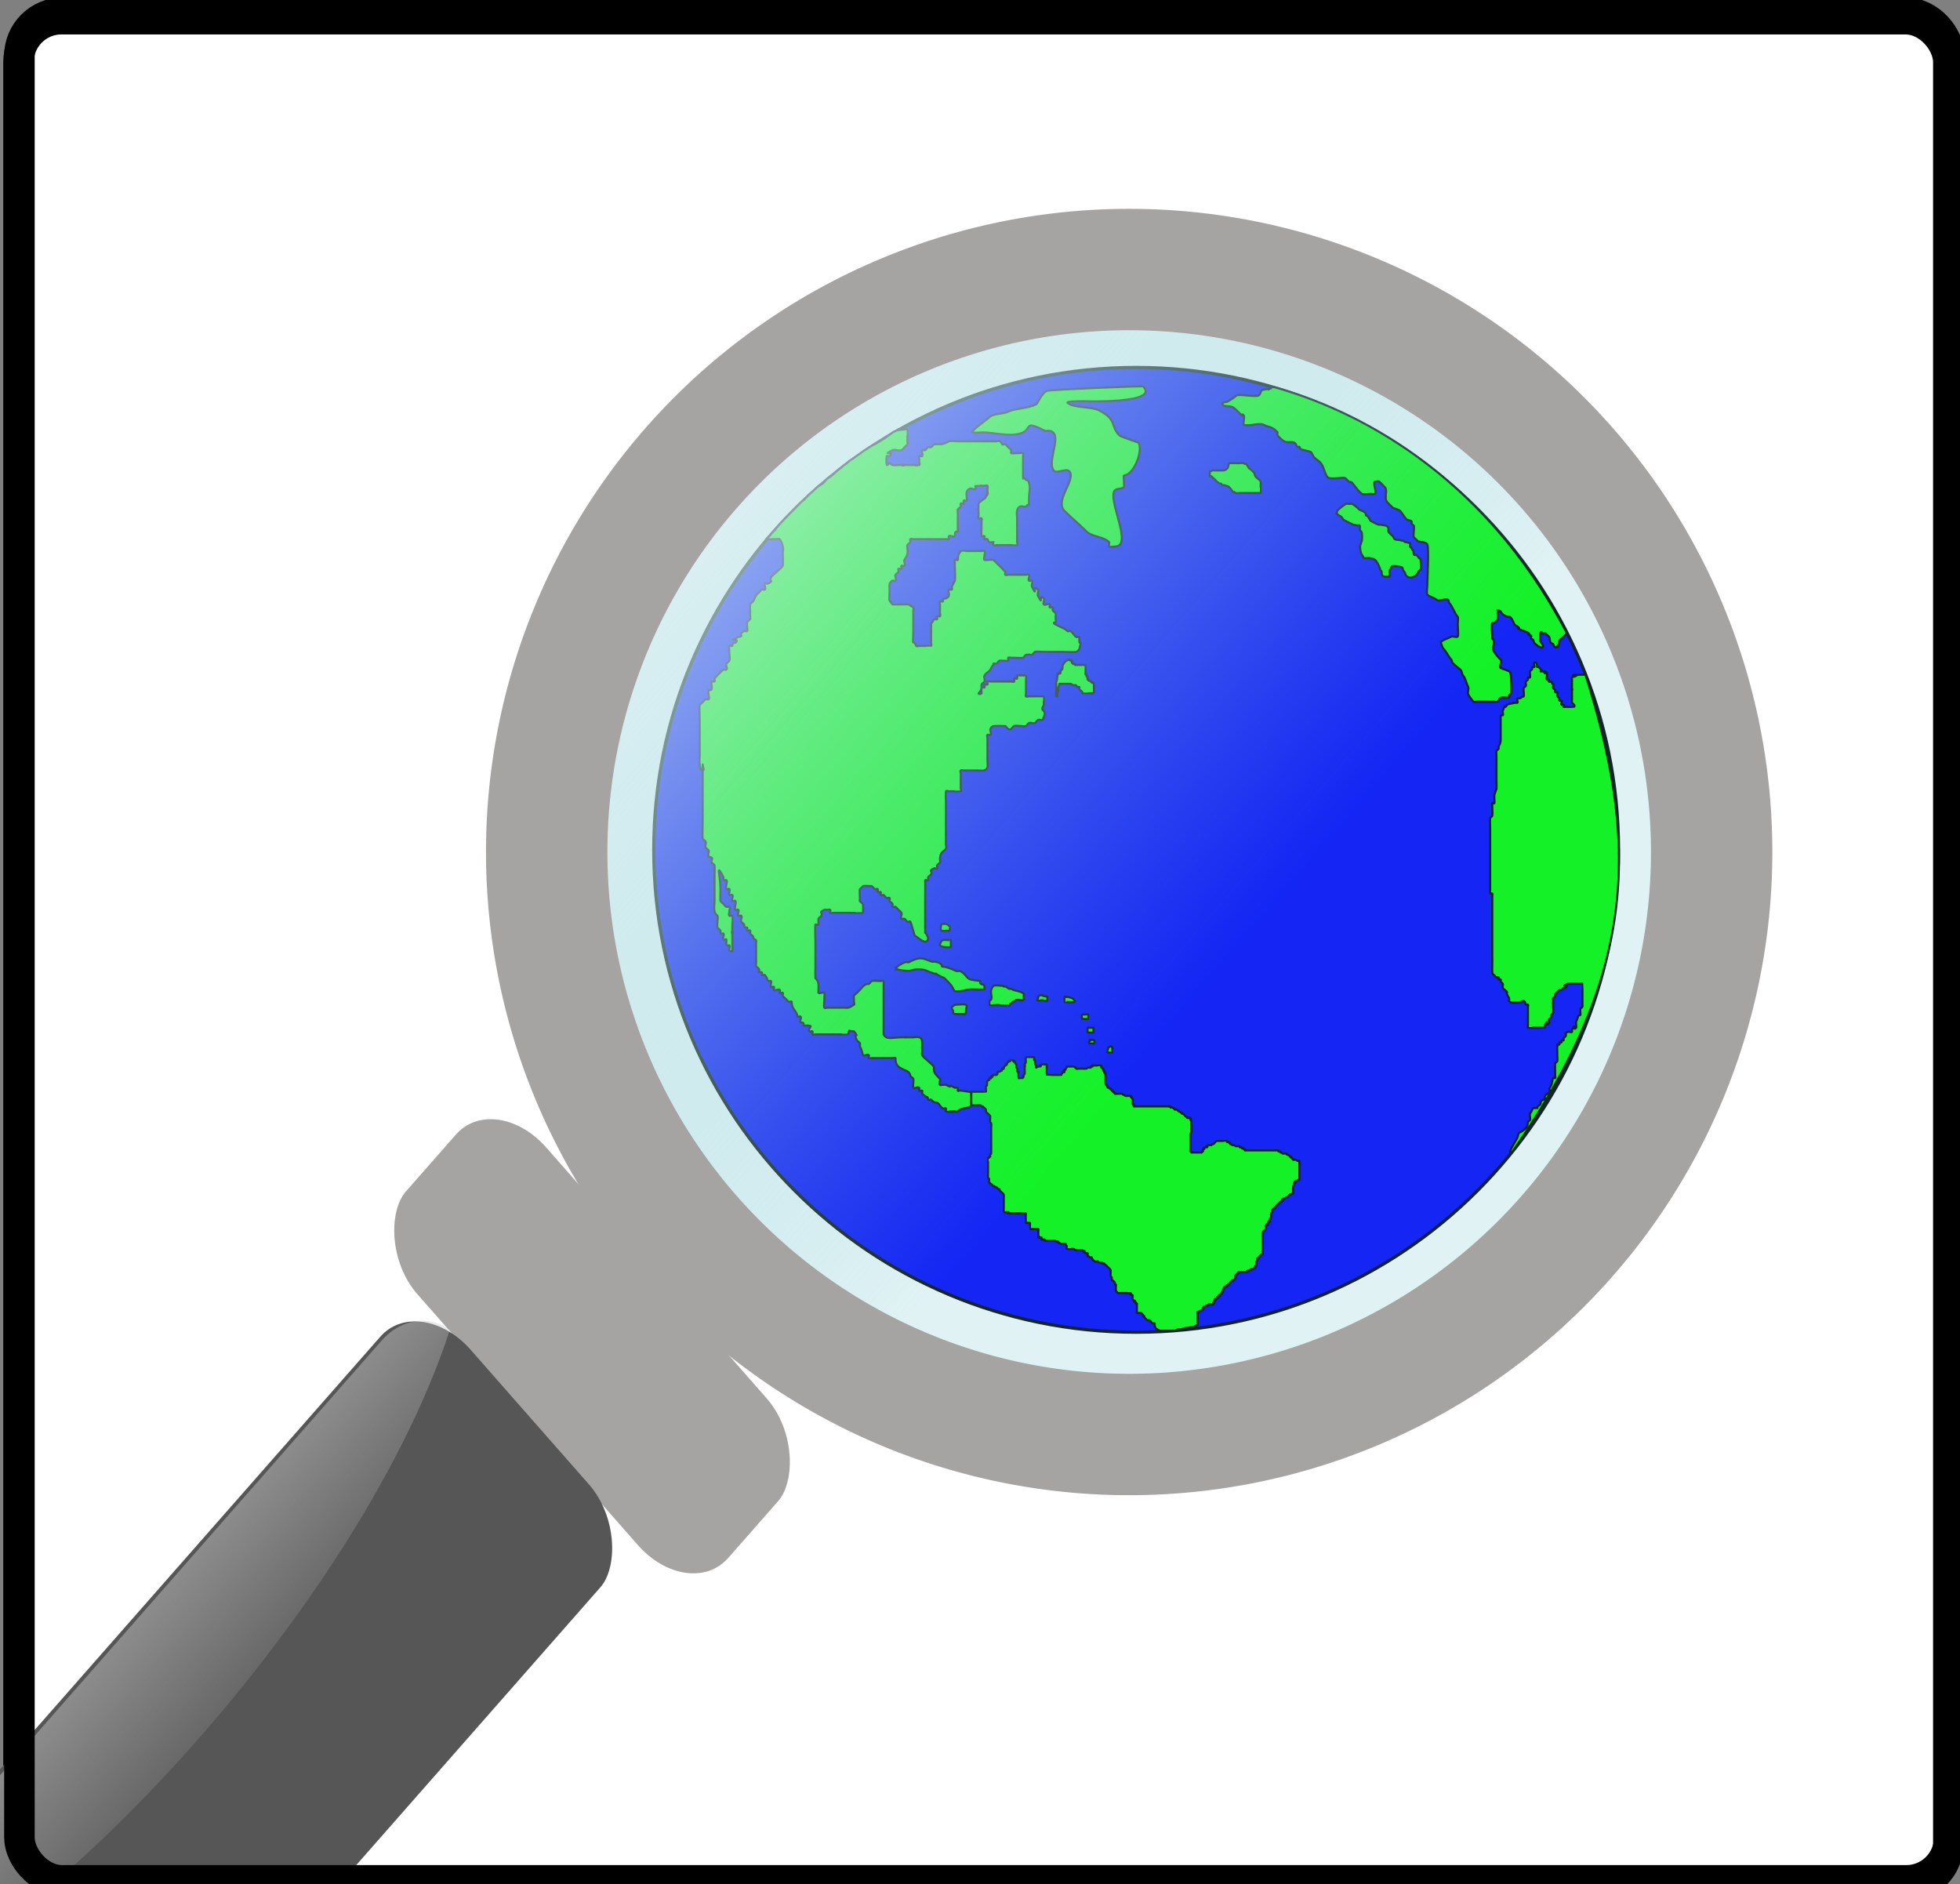<?xml version="1.0" encoding="UTF-8" standalone="no"?>
<!-- Created with Inkscape (http://www.inkscape.org/) -->

<svg
   xmlns:dc="http://purl.org/dc/elements/1.1/"
   xmlns:cc="http://creativecommons.org/ns#"
   xmlns:rdf="http://www.w3.org/1999/02/22-rdf-syntax-ns#"
   xmlns:svg="http://www.w3.org/2000/svg"
   xmlns="http://www.w3.org/2000/svg"
   xmlns:xlink="http://www.w3.org/1999/xlink"
   xmlns:sodipodi="http://sodipodi.sourceforge.net/DTD/sodipodi-0.dtd"
   xmlns:inkscape="http://www.inkscape.org/namespaces/inkscape"
   width="516.5"
   height="496.5"
   id="svg7088"
   version="1.1"
   inkscape:version="0.47pre4 r22446"
   sodipodi:docname="earth.svg">
  <rect width="100%" height="100%" fill="#808080" stroke="none"/>
  <defs
     id="defs7090">
    <inkscape:perspective
       sodipodi:type="inkscape:persp3d"
       inkscape:vp_x="0 : 526.18109 : 1"
       inkscape:vp_y="0 : 1000 : 0"
       inkscape:vp_z="744.09448 : 526.18109 : 1"
       inkscape:persp3d-origin="372.04724 : 350.78739 : 1"
       id="perspective7096" />
    <inkscape:perspective
       id="perspective7083"
       inkscape:persp3d-origin="0.5 : 0.33333333 : 1"
       inkscape:vp_z="1 : 0.5 : 1"
       inkscape:vp_y="0 : 1000 : 0"
       inkscape:vp_x="0 : 0.5 : 1"
       sodipodi:type="inkscape:persp3d" />
    <inkscape:perspective
       id="perspective7115"
       inkscape:persp3d-origin="0.5 : 0.33333333 : 1"
       inkscape:vp_z="1 : 0.5 : 1"
       inkscape:vp_y="0 : 1000 : 0"
       inkscape:vp_x="0 : 0.5 : 1"
       sodipodi:type="inkscape:persp3d" />
    <linearGradient
       y2="427.653"
       x2="133.139"
       y1="429.98"
       x1="100.215"
       gradientUnits="userSpaceOnUse"
       id="linearGradient30262"
       xlink:href="#linearGradient17949-673-458"
       inkscape:collect="always" />
    <linearGradient
       id="linearGradient17949-673-458">
      <stop
         style="stop-color:#ffffff;stop-opacity:1;"
         id="stop26678"
         offset="0" />
      <stop
         style="stop-color:#64bec8;stop-opacity:0.196;"
         id="stop26680"
         offset="1" />
    </linearGradient>
    <linearGradient
       y2="596.369"
       x2="178.797"
       y1="596.369"
       x1="128.794"
       gradientTransform="translate(0.358,-3.2651644e-8)"
       gradientUnits="userSpaceOnUse"
       id="linearGradient30264"
       xlink:href="#linearGradient17932-677-319"
       inkscape:collect="always" />
    <linearGradient
       id="linearGradient17932-677-319"
       inkscape:collect="always">
      <stop
         style="stop-color:#c7c7c7;stop-opacity:1;"
         id="stop26684"
         offset="0" />
      <stop
         style="stop-color:#c7c7c7;stop-opacity:0;"
         id="stop26686"
         offset="1" />
    </linearGradient>
    <inkscape:perspective
       id="perspective2875"
       inkscape:persp3d-origin="255.63171 : 170.23617 : 1"
       inkscape:vp_z="511.26343 : 255.35425 : 1"
       inkscape:vp_y="0 : 1000 : 0"
       inkscape:vp_x="0 : 255.35425 : 1"
       sodipodi:type="inkscape:persp3d" />
    <linearGradient
       inkscape:collect="always"
       xlink:href="#linearGradient17949-673-458"
       id="linearGradient2927"
       gradientUnits="userSpaceOnUse"
       x1="100.215"
       y1="429.98"
       x2="133.139"
       y2="427.653" />
    <linearGradient
       inkscape:collect="always"
       xlink:href="#linearGradient17932-677-319"
       id="linearGradient2929"
       gradientUnits="userSpaceOnUse"
       gradientTransform="matrix(0.757,0.049,0.049,0.757,14.261,115.502)"
       x1="128.794"
       y1="596.369"
       x2="178.797"
       y2="596.369" />
    <inkscape:perspective
       id="perspective3633"
       inkscape:persp3d-origin="0.5 : 0.33333333 : 1"
       inkscape:vp_z="1 : 0.5 : 1"
       inkscape:vp_y="0 : 1000 : 0"
       inkscape:vp_x="0 : 0.5 : 1"
       sodipodi:type="inkscape:persp3d" />
    <linearGradient
       inkscape:collect="always"
       xlink:href="#linearGradient17949-673-458"
       id="linearGradient2966"
       gradientUnits="userSpaceOnUse"
       x1="100.215"
       y1="429.98"
       x2="133.139"
       y2="427.653" />
    <linearGradient
       inkscape:collect="always"
       xlink:href="#linearGradient17932-677-319"
       id="linearGradient2968"
       gradientUnits="userSpaceOnUse"
       gradientTransform="matrix(0.757,0.049,0.049,0.757,14.261,115.502)"
       x1="128.794"
       y1="596.369"
       x2="178.797"
       y2="596.369" />
    <linearGradient
       inkscape:collect="always"
       xlink:href="#linearGradient17932-677-319"
       id="linearGradient2971"
       gradientUnits="userSpaceOnUse"
       gradientTransform="matrix(1.4,1.595,-1.4,1.595,767.319,-495.483)"
       x1="128.794"
       y1="596.369"
       x2="178.797"
       y2="596.369" />
    <inkscape:perspective
       id="perspective3633-5"
       inkscape:persp3d-origin="0.5 : 0.33333333 : 1"
       inkscape:vp_z="1 : 0.5 : 1"
       inkscape:vp_y="0 : 1000 : 0"
       inkscape:vp_x="0 : 0.5 : 1"
       sodipodi:type="inkscape:persp3d" />
  </defs>
  <sodipodi:namedview
     id="base"
     pagecolor="#ffffff"
     bordercolor="#666666"
     borderopacity="1.0"
     inkscape:pageopacity="0.0"
     inkscape:pageshadow="2"
     inkscape:zoom="0.46112016"
     inkscape:cx="41.623918"
     inkscape:cy="265.94309"
     inkscape:document-units="px"
     inkscape:current-layer="layer1"
     showgrid="false"
     showguides="true"
     inkscape:guide-bbox="true"
     inkscape:window-width="1024"
     inkscape:window-height="548"
     inkscape:window-x="0"
     inkscape:window-y="0"
     inkscape:window-maximized="1" />
  <g
     inkscape:label="Layer 1"
     inkscape:groupmode="layer"
     id="layer1"
     transform="translate(-118.893,-269.826)">
    <rect
       style="fill:#ffffff;fill-opacity:1;stroke:#000000;stroke-width:8.046;stroke-linejoin:round;stroke-miterlimit:10;stroke-opacity:1;stroke-dasharray:none;stroke-dashoffset:0"
       id="rect2851"
       width="508.547"
       height="492.116"
       x="123.771"
       y="274.876"
       rx="11.314"
       ry="11.314" />
    <g
       id="g2834"
       transform="matrix(0.547,0,0,0.547,212.664,209.779)">
      <path
         transform="matrix(1.027,0,0,1.027,2.434,-1.39)"
         d="m 589.929,506.88 c 0,124.968 -101.306,226.274 -226.274,226.274 -124.968,0 -226.274,-101.306 -226.274,-226.274 0,-124.968 101.306,-226.274 226.274,-226.274 124.968,0 226.274,101.306 226.274,226.274 z"
         sodipodi:ry="226.27417"
         sodipodi:rx="226.27417"
         sodipodi:cy="506.87982"
         sodipodi:cx="363.65491"
         id="path7121"
         style="fill:#0000ff;fill-opacity:1;stroke:#000000;stroke-width:1.5;stroke-linejoin:round;stroke-miterlimit:4;stroke-opacity:1;stroke-dasharray:none"
         sodipodi:type="arc" />
      <path
         sodipodi:nodetypes="csssssssssssssssssssssssssssssssssssssssssssssssssssssssssssssssssssssssssssssssssssssssssssssssssssssssssssssssssssssssssssssssssssssssssssssssssssssssssssssssssssssssssssssssssssssssssssssssssssssssssssssssssssssssssssssssssssssssssssssssssssssssssssssssssssssssssssssssssssssssssssssssssssssssssssssssssssssssssssssssssssssssssssssssssssssssssssssssssssssssssssssssssssssssssssssssssssssssssssssssssssssssssssssssssssssssssssssssssssssssssssssssssssssssssssssssssssssssssssssssssssssssssssssssssssssssssssssssssssssssssssssssssssssssssssssssssssssssssssssssssssc"
         id="path7637"
         d="m 387.394,750.832 c 0.673,0 1.347,0 2.02,0 0.168,0 0.673,0 0.505,0 -0.337,0 -1.347,0 -1.01,0 0.842,0 1.684,0 2.525,0 0.673,0 1.347,0 2.02,0 0.168,0 0.505,-0.168 0.505,0 0,0.168 -0.673,0 -0.505,0 0.505,0 1.01,0 1.515,0 0.168,0 0.359,0.084 0.505,0 1.045,-0.599 -1.686,0.398 0.416,-0.653 0.151,-0.075 0.354,0.432 0.505,0 0.078,-0.225 0.381,0.226 0.594,0.12 0.151,-0.075 0.354,-0.014 0.505,-0.089 0.213,-0.106 0.471,-0.22 0.684,-0.327 0.131,-0.065 2.494,-0.536 2.852,-0.536 0.337,0 1.14,-0.221 1.01,0.089 -0.337,0.805 -1.347,0.308 -1.01,0.268 0.501,-0.06 1.389,-0.993 1.605,-0.536 0.168,0.357 0.594,-0.168 0.594,0 0,0.168 -1.477,0.179 -1.309,0.179 0.505,0 1.635,-0.536 2.14,-0.536 0.168,0 0.148,0.01 0.148,0.179 0,0.168 -0.267,-0.059 -0.148,-0.179 0.615,-0.615 1.128,-0.237 1.515,-1.01 0.075,-0.151 0,-0.337 0,-0.505 0,-0.168 0,-0.337 0,-0.505 0,-0.842 0,-1.684 0,-2.525 0,-0.673 0,-1.347 0,-2.02 0,-0.168 -0.168,-0.505 0,-0.505 0.743,0 -1.17,1.675 0.505,0 0.168,-0.168 0.292,-0.399 0.505,-0.505 0.151,-0.075 0.354,0.075 0.505,0 0.213,-0.106 0.292,-0.399 0.505,-0.505 0.151,-0.075 0.386,0.119 0.505,0 0.238,-0.238 -0.238,-0.772 0,-1.01 0.119,-0.119 0.386,0.119 0.505,0 0.119,-0.119 -0.119,-0.386 0,-0.505 0.119,-0.119 0.354,0.075 0.505,0 0.213,-0.106 0.292,-0.399 0.505,-0.505 0.301,-0.151 0.772,0.238 1.01,0 0.119,-0.119 -0.119,-0.386 0,-0.505 0.156,-0.156 2.369,0.156 2.525,0 0.238,-0.238 -0.337,-1.01 0,-1.01 0.151,0 -0.332,1.675 0.505,0 0.151,-0.301 -0.238,-0.772 0,-1.01 0.119,-0.119 0.386,0.119 0.505,0 1.045,-1.045 -1.597,0.041 0.505,-1.01 0.151,-0.075 0.386,0.119 0.505,0 1.045,-1.045 -1.597,0.041 0.505,-1.01 0.151,-0.075 0.386,0.119 0.505,0 1.045,-1.045 -1.597,0.041 0.505,-1.01 0.151,-0.075 0.386,0.119 0.505,0 0.238,-0.238 -0.238,-0.772 0,-1.01 0.119,-0.119 0.386,0.119 0.505,0 0.238,-0.238 -0.151,-0.709 0,-1.01 0.106,-0.213 0.399,-0.292 0.505,-0.505 0.075,-0.151 -0.075,-0.354 0,-0.505 0.511,-1.022 1.172,-0.162 1.515,-0.505 1.045,-1.045 -1.597,0.041 0.505,-1.01 0.151,-0.075 0.386,0.119 0.505,0 0.119,-0.119 -0.075,-0.354 0,-0.505 0.067,-0.134 1.381,-1.448 1.515,-1.515 1.486,-0.743 -0.665,1.17 1.01,-0.505 0.733,-0.733 0.505,-0.547 0.505,-1.515 0,-0.168 0,-0.673 0,-0.505 0,2.123 -0.106,0.412 0.505,-0.505 0.093,-0.14 0.386,0.119 0.505,0 0.119,-0.119 -0.119,-0.386 0,-0.505 0.119,-0.119 0.386,0.119 0.505,0 0.119,-0.119 -0.119,-0.386 0,-0.505 0.119,-0.119 0.337,0 0.505,0 0.168,0 0.337,0 0.505,0 0.358,0 2.9,0.065 3.03,0 2.312,-1.156 -2.143,0.209 1.515,-1.01 0.16,-0.053 0.386,0.119 0.505,0 0.119,-0.119 -0.119,-0.386 0,-0.505 0.238,-0.238 0.709,0.151 1.01,0 0.213,-0.106 0.292,-0.399 0.505,-0.505 0.151,-0.075 0.386,0.119 0.505,0 0.238,-0.238 -0.238,-0.772 0,-1.01 0.119,-0.119 0.386,0.119 0.505,0 0.138,-0.138 -0.137,-1.746 0,-2.02 0.106,-0.213 0.399,-0.292 0.505,-0.505 0.151,-0.301 -0.337,-1.01 0,-1.01 0.168,0 -0.119,0.624 0,0.505 0.266,-0.266 0.239,-0.744 0.505,-1.01 0.119,-0.119 0.386,0.119 0.505,0 0.119,-0.119 -0.075,-0.354 0,-0.505 0.106,-0.213 0.337,-0.337 0.505,-0.505 0.168,-0.168 0.292,-0.399 0.505,-0.505 0.151,-0.075 0.386,0.119 0.505,0 0.119,-0.119 0,-0.337 0,-0.505 0,-0.168 0,-0.337 0,-0.505 0,-0.168 0,-0.673 0,-0.505 0,0.337 0,1.347 0,1.01 0,-1.852 0,-3.704 0,-5.556 0,-0.673 0,-1.347 0,-2.02 0,-0.168 0,-0.337 0,-0.505 0,-0.168 -0.168,-0.505 0,-0.505 0.168,0 0,0.673 0,0.505 0,-0.12 -0.057,-1.907 0,-2.02 0.303,-0.606 1.212,-0.909 1.515,-1.515 0.202,-0.404 -0.202,-1.111 0,-1.515 1.051,-2.102 -0.035,0.54 1.01,-0.505 0.238,-0.238 -0.151,-0.709 0,-1.01 1.051,-2.102 -0.035,0.54 1.01,-0.505 0.103,-0.103 -0.1,-1.315 0,-1.515 0.106,-0.213 0.399,-0.292 0.505,-0.505 0.159,-0.317 -0.159,-1.703 0,-2.02 0.106,-0.213 0.399,-0.292 0.505,-0.505 0.151,-0.301 -0.151,-0.709 0,-1.01 0.106,-0.213 0.337,-0.337 0.505,-0.505 0.168,-0.168 0.292,-0.399 0.505,-0.505 0.151,-0.075 0.386,0.119 0.505,0 0.119,-0.119 -0.075,-0.354 0,-0.505 0.117,-0.234 1.723,-1.723 2.02,-2.02 0.168,-0.168 0.292,-0.399 0.505,-0.505 0.151,-0.075 0.386,0.119 0.505,0 0.119,-0.119 -0.119,-0.386 0,-0.505 0.119,-0.119 0.386,0.119 0.505,0 1.045,-1.045 -1.597,0.041 0.505,-1.01 0.151,-0.075 0.354,0.075 0.505,0 0.213,-0.106 0.292,-0.399 0.505,-0.505 0.151,-0.075 0.354,0.075 0.505,0 0.606,-0.303 0.909,-1.212 1.515,-1.515 0.151,-0.075 0.354,0.075 0.505,0 0.213,-0.106 0.292,-0.399 0.505,-0.505 0.151,-0.075 0.386,0.119 0.505,0 0.119,-0.119 0,-0.337 0,-0.505 0,-0.358 -0.065,-2.9 0,-3.03 0.106,-0.213 0.399,-0.292 0.505,-0.505 0.151,-0.301 -0.238,-0.772 0,-1.01 0.119,-0.119 0.386,0.119 0.505,0 1.045,-1.045 -1.597,0.041 0.505,-1.01 0.151,-0.075 0.354,0.075 0.505,0 0.213,-0.106 0.292,-0.399 0.505,-0.505 0.151,-0.075 0.386,0.119 0.505,0 0.119,-0.119 0,-0.337 0,-0.505 0,-1.347 0,-2.694 0,-4.041 0,-1.879 0,-2.919 0,-3.536 0,-0.168 0,-0.337 0,-0.505 0,-0.168 0.119,-0.386 0,-0.505 -0.238,-0.238 -0.709,0.151 -1.01,0 -0.213,-0.106 -0.292,-0.399 -0.505,-0.505 -0.2,-0.1 -1.412,0.103 -1.515,0 -0.119,-0.119 0.119,-0.386 0,-0.505 -0.119,-0.119 -0.386,0.119 -0.505,0 -0.119,-0.119 0.119,-0.386 0,-0.505 -0.119,-0.119 -0.386,0.119 -0.505,0 -0.119,-0.119 0.119,-0.386 0,-0.505 -0.119,-0.119 -0.386,0.119 -0.505,0 -0.119,-0.119 0.119,-0.386 0,-0.505 -0.119,-0.119 -0.354,0.075 -0.505,0 -0.213,-0.106 -0.292,-0.399 -0.505,-0.505 -0.151,-0.075 -0.386,0.119 -0.505,0 -0.119,-0.119 0.119,-0.386 0,-0.505 -0.138,-0.138 -1.746,0.137 -2.02,0 -0.213,-0.106 -0.292,-0.399 -0.505,-0.505 -0.151,-0.075 -0.386,0.119 -0.505,0 -0.119,-0.119 0.119,-0.386 0,-0.505 -0.238,-0.238 -0.772,0.238 -1.01,0 -0.119,-0.119 0.119,-0.386 0,-0.505 -0.119,-0.119 -0.337,0 -0.505,0 -0.168,0 -0.337,0 -0.505,0 -1.684,0 -3.367,0 -5.051,0 -3.03,0 -6.061,0 -9.091,0 -0.168,0 -0.337,0 -0.505,0 -0.168,0 -0.386,0.119 -0.505,0 -0.119,-0.119 0.119,-0.386 0,-0.505 -0.119,-0.119 -0.386,0.119 -0.505,0 -0.119,-0.119 0.119,-0.386 0,-0.505 -0.238,-0.238 -0.772,0.238 -1.01,0 -0.119,-0.119 0.119,-0.386 0,-0.505 -0.238,-0.238 -0.772,0.238 -1.01,0 -0.119,-0.119 0.119,-0.386 0,-0.505 -0.138,-0.138 -1.746,0.137 -2.02,0 -0.213,-0.106 -0.292,-0.399 -0.505,-0.505 -0.301,-0.151 -0.709,0.151 -1.01,0 -0.213,-0.106 -0.292,-0.399 -0.505,-0.505 -0.151,-0.075 -0.386,0.119 -0.505,0 -0.119,-0.119 0.119,-0.386 0,-0.505 -0.119,-0.119 -0.386,0.119 -0.505,0 -0.119,-0.119 0.119,-0.386 0,-0.505 -0.238,-0.238 -0.772,0.238 -1.01,0 -0.119,-0.119 0.119,-0.386 0,-0.505 -0.016,-0.016 -1.393,0 -1.515,0 -0.842,0 -1.684,0 -2.525,0 -0.168,0 -0.337,0 -0.505,0 -0.168,0 -0.354,-0.075 -0.505,0 -0.606,0.303 -0.909,1.212 -1.515,1.515 -0.151,0.075 -0.354,-0.075 -0.505,0 -0.213,0.106 -0.292,0.399 -0.505,0.505 -0.404,0.202 -1.111,-0.202 -1.515,0 -2.102,1.051 0.54,-0.035 -0.505,1.01 -0.238,0.238 -0.709,-0.151 -1.01,0 -2.102,1.051 0.54,-0.035 -0.505,1.01 -0.119,0.119 -0.386,-0.119 -0.505,0 -0.238,0.238 0.238,0.772 0,1.01 -0.119,0.119 -0.386,-0.119 -0.505,0 -0.119,0.119 0.119,0.386 0,0.505 -0.119,0.119 -0.337,0 -0.505,0 -0.168,0 -0.337,0 -0.505,0 -0.337,0 -0.673,0 -1.01,0 -0.168,0 -0.505,0.168 -0.505,0 0,-0.168 0.673,0 0.505,0 -0.337,0 -0.673,0 -1.01,0 -0.505,0 -1.01,0 -1.515,0 -0.168,0 -0.673,0 -0.505,0 2.123,0 0.412,0.106 -0.505,-0.505 -0.14,-0.093 0,-0.337 0,-0.505 0,-0.168 0,-0.337 0,-0.505 0,-1.347 0,-2.694 0,-4.041 0,-0.842 0,-1.684 0,-2.525 0,-0.168 0,-0.337 0,-0.505 0,-0.168 -0.075,-0.354 0,-0.505 0.106,-0.213 0.399,-0.292 0.505,-0.505 0.075,-0.151 0,-0.337 0,-0.505 0,-0.168 0,-0.337 0,-0.505 0,-1.01 0,-2.02 0,-3.03 0,-0.185 0.02,-2 0,-2.02 -0.119,-0.119 -0.386,0.119 -0.505,0 -0.238,-0.238 0.238,-0.772 0,-1.01 -0.253,-0.253 -1.263,0.253 -1.515,0 -0.119,-0.119 0.119,-0.386 0,-0.505 -0.119,-0.119 -0.354,0.075 -0.505,0 -0.606,-0.303 -0.909,-1.212 -1.515,-1.515 -0.151,-0.075 -0.386,0.119 -0.505,0 -0.119,-0.119 0.119,-0.386 0,-0.505 -0.119,-0.119 -0.354,0.075 -0.505,0 -0.213,-0.106 -0.292,-0.399 -0.505,-0.505 -0.151,-0.075 -0.386,0.119 -0.505,0 -0.119,-0.119 0.119,-0.386 0,-0.505 -0.119,-0.119 -0.354,0.075 -0.505,0 -0.213,-0.106 -0.292,-0.399 -0.505,-0.505 -0.301,-0.151 -0.772,0.238 -1.01,0 -0.119,-0.119 0.119,-0.386 0,-0.505 -0.119,-0.119 -0.354,0.075 -0.505,0 -0.213,-0.106 -0.292,-0.399 -0.505,-0.505 -0.301,-0.151 -0.772,0.238 -1.01,0 -0.119,-0.119 0.119,-0.386 0,-0.505 -0.238,-0.238 -1.01,0.337 -1.01,0 0,-0.168 0.673,0 0.505,0 -0.673,0 -1.347,0 -2.02,0 -3.199,0 -6.398,0 -9.596,0 -1.515,0 -3.03,0 -4.546,0 -0.168,0 -0.337,0 -0.505,0 -0.168,0 -0.386,0.119 -0.505,0 -0.238,-0.238 0.238,-0.772 0,-1.01 -0.119,-0.119 -0.386,0.119 -0.505,0 -0.177,-0.177 0.174,-2.177 0,-2.525 -0.106,-0.213 -0.399,-0.292 -0.505,-0.505 -0.075,-0.151 0.119,-0.386 0,-0.505 -0.119,-0.119 -0.386,0.119 -0.505,0 -0.119,-0.119 0.119,-0.386 0,-0.505 -0.113,-0.113 -2.225,0.1 -2.525,0 -0.226,-0.075 -0.292,-0.399 -0.505,-0.505 -0.151,-0.075 -0.354,0.075 -0.505,0 -0.213,-0.106 -0.292,-0.399 -0.505,-0.505 -0.131,-0.065 -2.672,0 -3.03,0 -0.168,0 -0.386,0.119 -0.505,0 -0.119,-0.119 0.119,-0.386 0,-0.505 -0.119,-0.119 -0.386,0.119 -0.505,0 -0.119,-0.119 0.119,-0.386 0,-0.505 -0.119,-0.119 -0.386,0.119 -0.505,0 -0.119,-0.119 0.119,-0.386 0,-0.505 -0.119,-0.119 -0.386,0.119 -0.505,0 -0.119,-0.119 0.119,-0.386 0,-0.505 -0.119,-0.119 -0.386,0.119 -0.505,0 -0.119,-0.119 0.119,-0.386 0,-0.505 -0.119,-0.119 -0.354,0.075 -0.505,0 -0.213,-0.106 -0.292,-0.399 -0.505,-0.505 -0.151,-0.075 -0.386,0.119 -0.505,0 -0.119,-0.119 0.075,-0.354 0,-0.505 -0.106,-0.213 -0.399,-0.292 -0.505,-0.505 -0.075,-0.151 0.119,-0.386 0,-0.505 -0.119,-0.119 -0.386,0.119 -0.505,0 -0.016,-0.016 0,-1.393 0,-1.515 0,-1.01 0,-2.02 0,-3.03 0,-0.168 -0.168,-0.505 0,-0.505 0.168,0 0,0.673 0,0.505 0,-0.337 0.151,-0.709 0,-1.01 -0.075,-0.151 -0.386,0.119 -0.505,0 -0.238,-0.238 0.238,-0.772 0,-1.01 -0.119,-0.119 -0.386,0.119 -0.505,0 -0.238,-0.238 0.238,-0.772 0,-1.01 -0.119,-0.119 -0.386,0.119 -0.505,0 -0.119,-0.119 0.119,-0.386 0,-0.505 -0.119,-0.119 -0.386,0.119 -0.505,0 -0.238,-0.238 0.238,-0.772 0,-1.01 -0.016,-0.016 -1.393,0 -1.515,0 -0.673,0 -1.347,0 -2.02,0 -0.168,0 -0.337,0 -0.505,0 -0.168,0 -0.505,0.168 -0.505,0 0,-0.168 0.505,-0.168 0.505,0 0,1.051 -0.708,0.203 -1.01,0.505 -0.119,0.119 0.119,0.386 0,0.505 -0.103,0.103 -1.315,-0.1 -1.515,0 -0.213,0.106 -0.292,0.399 -0.505,0.505 -0.133,0.066 -1.756,0 -2.02,0 -0.59,0 -1.277,0 -1.01,0 0.337,0 1.347,0 1.01,0 -0.505,0 -1.01,0 -1.515,0 -0.505,0 -1.063,0.226 -1.515,0 -0.151,-0.075 0.119,-0.386 0,-0.505 -0.119,-0.119 -0.354,0.075 -0.505,0 -0.213,-0.106 -0.292,-0.399 -0.505,-0.505 -0.131,-0.065 -2.672,0 -3.03,0 -0.168,0 -0.386,-0.119 -0.505,0 -0.119,0.119 0.075,0.354 0,0.505 -0.106,0.213 -0.399,0.292 -0.505,0.505 -0.075,0.151 0.119,0.386 0,0.505 -0.119,0.119 -0.354,-0.075 -0.505,0 -0.213,0.106 -0.337,0.673 -0.505,0.505 -0.168,-0.168 0.505,-0.743 0.505,-0.505 0,2.552 -0.388,0.388 -1.01,1.01 -0.119,0.119 0.075,0.354 0,0.505 -0.106,0.213 -0.399,0.292 -0.505,0.505 -0.075,0.151 0.119,0.386 0,0.505 -0.016,0.016 -1.393,0 -1.515,0 -2.102,0 -1.257,0 -3.03,0 -0.238,0 -2.502,0.023 -2.525,0 -0.023,-0.023 0,-2.287 0,-2.525 0,-0.337 0,-0.673 0,-1.01 0,-0.168 -0.168,-0.505 0,-0.505 0.168,0 0,0.673 0,0.505 0,-0.337 0,-0.673 0,-1.01 0,-0.168 0.119,-0.386 0,-0.505 -0.119,-0.119 -0.337,0 -0.505,0 -0.264,0 -1.887,-0.066 -2.02,0 -2.102,1.051 0.54,-0.035 -0.505,1.01 -0.016,0.016 -1.393,0 -1.515,0 -0.168,0 -0.505,0.168 -0.505,0 0,-0.168 0.505,-0.168 0.505,0 0,0.238 -0.267,0.505 -0.505,0.505 -0.337,0 0.151,-0.709 0,-1.01 -0.106,-0.213 -0.399,-0.292 -0.505,-0.505 -0.137,-0.274 0.138,-1.882 0,-2.02 -0.119,-0.119 -0.386,0.119 -0.505,0 -0.253,-0.253 0.253,-1.263 0,-1.515 -0.119,-0.119 -0.337,0 -0.505,0 -0.358,0 -2.9,-0.065 -3.03,0 -1.014,0.507 -0.234,1.711 -0.505,2.525 -0.624,1.872 -0.505,-0.616 -0.505,1.01 0,0.337 0.337,1.01 0,1.01 -0.337,0 0,-1.347 0,-1.01 0,1.01 0,2.02 0,3.03 0,0.227 0.077,1.362 0,1.515 -0.106,0.213 -0.399,0.292 -0.505,0.505 -0.075,0.151 0.075,0.354 0,0.505 -0.106,0.213 -0.337,0.673 -0.505,0.505 -0.168,-0.168 0.505,-0.743 0.505,-0.505 0,0.376 -0.239,0.744 -0.505,1.01 -0.016,0.016 -1.393,0 -1.515,0 -0.168,0 -0.386,0.119 -0.505,0 -0.02,-0.02 0,-1.835 0,-2.02 0,-0.168 0,-0.337 0,-0.505 0,-0.168 0.119,-0.386 0,-0.505 -0.119,-0.119 -0.386,0.119 -0.505,0 -0.103,-0.103 0.1,-1.315 0,-1.515 -0.106,-0.213 -0.399,-0.292 -0.505,-0.505 -0.202,-0.404 0.202,-1.111 0,-1.515 -0.106,-0.213 -0.399,-0.292 -0.505,-0.505 -0.075,-0.151 0.075,-0.354 0,-0.505 -1.051,-2.102 0.035,0.54 -1.01,-0.505 -0.119,-0.119 0.119,-0.386 0,-0.505 -0.051,-0.051 -1.465,-0.051 -1.515,0 -0.119,0.119 0.119,0.386 0,0.505 -0.238,0.238 -0.772,-0.238 -1.01,0 -0.119,0.119 0.075,0.354 0,0.505 -0.106,0.213 -0.399,0.292 -0.505,0.505 -0.075,0.151 0.119,0.386 0,0.505 -0.119,0.119 -0.386,-0.119 -0.505,0 -0.119,0.119 0.168,0.505 0,0.505 -0.168,0 0.119,-0.624 0,-0.505 -0.429,0.429 -0.739,0.972 -1.01,1.515 -0.075,0.151 0.119,0.386 0,0.505 -1.045,1.045 0.041,-1.597 -1.01,0.505 -0.075,0.151 0.119,0.386 0,0.505 -0.119,0.119 -0.354,-0.075 -0.505,0 -0.213,0.106 -0.292,0.399 -0.505,0.505 -0.301,0.151 -0.772,-0.238 -1.01,0 -0.343,0.343 0.516,1.004 -0.505,1.515 -0.404,0.202 -1.111,-0.202 -1.515,0 -2.102,1.051 0.54,-0.035 -0.505,1.01 -0.119,0.119 -0.386,-0.119 -0.505,0 -0.119,0.119 0.119,0.386 0,0.505 -1.045,1.045 0.041,-1.597 -1.01,0.505 -0.075,0.151 0.168,0.505 0,0.505 -0.168,0 0.119,-0.624 0,-0.505 -1.112,1.112 -1.01,1.362 -1.01,2.525 0,0.168 0.075,0.354 0,0.505 -0.106,0.213 -0.399,0.292 -0.505,0.505 -0.174,0.349 0.177,2.348 0,2.525 -0.02,0.02 -1.835,0 -2.02,0 -0.168,0 -0.673,0 -0.505,0 0.337,0 1.347,0 1.01,0 -0.842,0 -1.684,0 -2.525,0 -0.337,0 -0.673,0 -1.01,0 -0.168,0 -0.505,0.168 -0.505,0 0,-0.168 0.673,0 0.505,0 -0.505,0 -1.01,0 -1.515,0 -0.168,0 -0.386,-0.119 -0.505,0 -0.238,0.238 0.337,1.01 0,1.01 -0.168,0 0,-0.673 0,-0.505 0,0.842 0,1.684 0,2.525 0,0.673 0,1.347 0,2.02 0,0.168 0.168,0.505 0,0.505 -0.168,0 0,-0.673 0,-0.505 0,0.337 0,0.673 0,1.01 0,0.168 -0.119,0.386 0,0.505 0.119,0.119 0.337,0 0.505,0 0.168,0 0.337,0 0.505,0 0.673,0 1.347,0 2.02,0 0.168,0 0.337,0 0.505,0 0.168,0 0.505,-0.168 0.505,0 0,0.168 -0.673,0 -0.505,0 0.337,0 0.691,-0.106 1.01,0 0.226,0.075 0.292,0.399 0.505,0.505 0.151,0.075 0.386,-0.119 0.505,0 0.119,0.119 -0.119,0.386 0,0.505 0.119,0.119 0.354,-0.075 0.505,0 0.213,0.106 0.337,0.337 0.505,0.505 0.168,0.168 0.399,0.292 0.505,0.505 0.151,0.301 -0.151,0.709 0,1.01 0.248,0.497 1.772,1.523 2.02,2.02 0.153,0.307 -0.153,2.724 0,3.03 0.106,0.213 0.399,0.292 0.505,0.505 0.091,0.183 0,2.174 0,2.525 0,1.852 0,3.704 0,5.556 0,1.515 0,3.03 0,4.546 0,0.264 0.066,1.887 0,2.02 -0.106,0.213 -0.399,0.292 -0.505,0.505 -0.151,0.301 0.238,0.772 0,1.01 -0.119,0.119 -0.386,-0.119 -0.505,0 -0.119,0.119 0.119,0.386 0,0.505 -0.119,0.119 -0.386,-0.119 -0.505,0 -0.016,0.016 0,1.393 0,1.515 0,1.852 0,3.704 0,5.556 0,0.351 -0.091,2.343 0,2.525 0.106,0.213 0.399,0.292 0.505,0.505 0.137,0.274 -0.138,1.882 0,2.02 0.119,0.119 0.386,-0.119 0.505,0 0.119,0.119 -0.119,0.386 0,0.505 0.119,0.119 0.354,-0.075 0.505,0 0.426,0.213 0.584,0.797 1.01,1.01 0.151,0.075 0.386,-0.119 0.505,0 0.119,0.119 -0.119,0.386 0,0.505 0.238,0.238 0.709,-0.151 1.01,0 0.426,0.213 0.584,0.797 1.01,1.01 0.151,0.075 0.386,-0.119 0.505,0 0.119,0.119 -0.075,0.354 0,0.505 0.106,0.213 0.337,0.337 0.505,0.505 0.266,0.266 1.38,1.245 1.515,1.515 0.077,0.154 0,1.288 0,1.515 0,1.515 0,3.03 0,4.546 0,0.264 -0.066,1.887 0,2.02 0.312,0.624 0.488,0.505 1.01,0.505 0.168,0 0.505,-0.168 0.505,0 0,0.168 -0.673,0 -0.505,0 2.862,0 0.168,-0.337 1.01,0.505 0.119,0.119 0.337,0 0.505,0 0.168,0 0.337,0 0.505,0 1.684,0 3.367,0 5.051,0 0.238,0 2.502,-0.023 2.525,0 0.119,0.119 0.168,0.505 0,0.505 -0.168,0 0,-0.673 0,-0.505 0,1.01 0,2.02 0,3.03 0,0.122 -0.016,1.499 0,1.515 0.122,0.122 1.899,-0.122 2.02,0 0.119,0.119 0,0.337 0,0.505 0,0.238 -0.023,2.502 0,2.525 0.119,0.119 0.337,0 0.505,0 1.01,0 2.02,0 3.03,0 0.168,0 0.386,-0.119 0.505,0 0.119,0.119 0,0.337 0,0.505 0,1.01 0,2.02 0,3.03 0,0.168 -0.119,0.386 0,0.505 0.119,0.119 0.505,0.168 0.505,0 0,-0.238 -0.743,-0.505 -0.505,-0.505 0.376,0 0.653,0.386 1.01,0.505 0.16,0.053 0.386,-0.119 0.505,0 0.238,0.238 -0.238,0.772 0,1.01 0.253,0.253 1.263,-0.253 1.515,0 0.119,0.119 -0.119,0.386 0,0.505 0.119,0.119 0.337,0 0.505,0 0.168,0 0.337,0 0.505,0 1.01,0 2.02,0 3.03,0 0.168,0 0.337,0 0.505,0 0.168,0 0.354,-0.075 0.505,0 0.213,0.106 0.292,0.399 0.505,0.505 0.301,0.151 0.772,-0.238 1.01,0 0.119,0.119 -0.119,0.386 0,0.505 0.119,0.119 0.354,-0.075 0.505,0 0.213,0.106 0.292,0.399 0.505,0.505 0.349,0.174 2.348,-0.177 2.525,0 0.119,0.119 -0.075,0.354 0,0.505 0.106,0.213 0.399,0.292 0.505,0.505 0.1,0.2 -0.103,1.412 0,1.515 0.02,0.02 1.835,0 2.02,0 0.227,0 1.362,-0.077 1.515,0 0.213,0.106 0.292,0.399 0.505,0.505 0.151,0.075 0.337,0 0.505,0 0.358,0 2.9,-0.065 3.03,0 0.213,0.106 0.292,0.399 0.505,0.505 0.151,0.075 0.386,-0.119 0.505,0 1.045,1.045 -1.597,-0.041 0.505,1.01 0.301,0.151 0.772,-0.238 1.01,0 0.253,0.253 -0.253,1.263 0,1.515 0.119,0.119 0.354,-0.075 0.505,0 0.213,0.106 0.292,0.399 0.505,0.505 0.301,0.151 0.772,-0.238 1.01,0 0.119,0.119 -0.075,0.354 0,0.505 0.106,0.213 0.399,0.292 0.505,0.505 0.075,0.151 -0.119,0.386 0,0.505 0.119,0.119 0.354,-0.075 0.505,0 0.213,0.106 0.292,0.399 0.505,0.505 0.404,0.202 1.111,-0.202 1.515,0 0.213,0.106 0.292,0.399 0.505,0.505 0.2,0.1 1.412,-0.103 1.515,0 0.119,0.119 -0.119,0.386 0,0.505 0.238,0.238 1.01,-0.337 1.01,0 0,0.168 -0.624,-0.119 -0.505,0 0.266,0.266 0.697,0.296 1.01,0.505 0.396,0.264 0.673,0.673 1.01,1.01 0.266,0.266 1.38,1.245 1.515,1.515 0.153,0.307 -0.153,2.724 0,3.03 0.106,0.213 0.399,0.292 0.505,0.505 0.1,0.2 -0.103,1.412 0,1.515 0.119,0.119 0.354,-0.075 0.505,0 0.213,0.106 0.337,0.337 0.505,0.505 0.168,0.168 0.399,0.292 0.505,0.505 0.151,0.301 -0.238,0.772 0,1.01 0.119,0.119 0.386,-0.119 0.505,0 0.119,0.119 0,0.337 0,0.505 0,0.351 -0.091,2.343 0,2.525 0.106,0.213 0.337,0.337 0.505,0.505 0.168,0.168 0.292,0.399 0.505,0.505 0.154,0.077 1.288,0 1.515,0 1.01,0 2.02,0 3.03,0 0.122,0 1.499,-0.016 1.515,0 1.045,1.045 -1.597,-0.041 0.505,1.01 0.151,0.075 0.386,-0.119 0.505,0 0.138,0.138 -0.137,1.746 0,2.02 0.106,0.213 0.399,0.292 0.505,0.505 0.075,0.151 -0.119,0.386 0,0.505 1.045,1.045 -0.041,-1.597 1.01,0.505 0.075,0.151 -0.119,0.386 0,0.505 0.119,0.119 0.386,-0.119 0.505,0 0.119,0.119 0,0.337 0,0.505 0,1.01 0,2.02 0,3.03 0,0.168 0,0.337 0,0.505 0,0.168 -0.119,0.386 0,0.505 0.138,0.138 1.746,-0.137 2.02,0 0.213,0.106 0.337,0.337 0.505,0.505 0.168,0.168 0.399,0.292 0.505,0.505 0.075,0.151 -0.119,0.386 0,0.505 0.119,0.119 0.386,-0.119 0.505,0 0.119,0.119 -0.075,0.354 0,0.505 0.067,0.134 1.381,1.448 1.515,1.515 0.301,0.151 0.709,-0.151 1.01,0 0.606,0.303 0.909,1.212 1.515,1.515 0.301,0.151 0.772,-0.238 1.01,0 0.04,0.04 -0.034,0.808 0,1.01 0.141,0.847 0.337,1.684 2.525,2.525 z"
         style="fill:#00ff00;stroke:#000000;stroke-width:1px;stroke-linecap:butt;stroke-linejoin:miter;stroke-opacity:1" />
      <path
         sodipodi:nodetypes="cccccccsccccsccssssssssccsssssccssssssssccccsssccssssssssccssccssssssssssssssccssccssssccccsssssssssssssscccscccssssccssssssssssccsccsccsssccsssssssccsssssssccsssccssssssssssssssssssssssccssccssssccsssssssccssccccsssssssssssssssccssssssssssssssccsssssssssssssccccsssssssccccsccccccssssssssssssssssssccccssssssssccsccccsssccssssccsccsccccccccccssccsscccscccccsssccccsssssccssssssccscccsssccsssssccsccssssssssssccccsssssccsssccssssssssssscccssssssssssccccsccsccssssssssssssssssssssccssssssssccccssssccsssssssssccsscc"
         id="path7639"
         d="m 197.585,369.821 c 0.602,-1.205 1.939,-1.716 2.541,-2.92 2.078,-2.128 1.478,-1.458 2.967,-3.402 2.982,-3.331 7.124,-7.522 11.508,-11.934 2.123,-1.48 2.692,-2.89 5.399,-4.917 4.634,-4.951 3.629,-1.795 6.86,-6.102 3.388,-2.017 2.648,-2.072 6.039,-4.789 0.602,-0.301 2.276,-2.042 2.879,-2.343 0.771,-0.385 2.023,-1.738 2.794,-2.123 3.764,-2.485 3.224,-2.203 6.07,-4.304 1.518,-0.803 3.815,-2.669 5.359,-3.196 5.409,-3.279 4.052,-2.418 9.077,-6.006 0.476,0 0.889,-0.568 1.365,-0.568 0.476,0 0.987,-1.044 0.987,-0.568 -1.854,0.729 1.73,0 2.857,0 0.476,0 1.092,-0.337 1.429,0 0.058,0.058 0,5.19 0,5.714 0,0.476 0.213,1.003 0,1.429 -0.301,0.602 -0.952,0.952 -1.429,1.429 -0.476,0.476 -0.826,1.127 -1.429,1.429 -1.143,0.571 -3.143,-0.571 -4.286,0 -5.945,2.973 1.527,-0.099 -1.429,2.857 -0.337,0.337 -1.092,-0.337 -1.429,0 -0.143,0.143 -0.143,4.143 0,4.286 2.197,-0.153 -1.149,-2.287 2.857,0 0.904,0.301 1.905,0 2.857,0 0.476,0 0.952,0 1.429,0 0.476,0 1.429,-0.476 1.429,0 0,0.476 -1.905,0 -1.429,0 0.952,0 1.905,0 2.857,0 0.952,0 1.905,0 2.857,0 1.928,-0.349 -0.597,0.578 2.857,0 0.426,-0.213 0,-0.952 0,-1.429 0,-0.476 0,-0.952 0,-1.429 0,-0.476 -0.337,-1.092 0,-1.429 0.337,-0.337 1.092,0.337 1.429,0 0.476,-0.476 -0.476,-2.381 0,-2.857 0.337,-0.337 1.003,0.213 1.429,0 0.602,-0.301 0.826,-1.127 1.429,-1.429 0.426,-0.213 1.003,0.213 1.429,0 0.602,-0.301 0.826,-1.127 1.429,-1.429 1.647,-0.437 1.567,0.232 0,0 0.952,0 1.905,0 2.857,0 1.746,-0.008 2.716,-0.632 4.286,-1.429 0.806,-0.269 3.347,0 4.286,0 3.81,0 7.619,0 11.429,0 1.905,0 3.81,0 5.714,0 0.476,0 0.952,0 1.429,0 1.418,0.033 1.283,-1.065 2.857,1.429 0.337,0.337 1.003,-0.213 1.429,0 0.602,0.301 0.952,0.952 1.429,1.429 0.476,0.476 1.127,0.826 1.429,1.429 0.213,0.426 -0.337,1.092 0,1.429 0.344,0.344 5.371,-0.344 5.714,0 0.337,0.337 0,0.952 0,1.429 0,2.381 0,4.762 0,7.143 0,8.095 0,-9.524 0,-1.429 0,1.429 0,2.857 0,4.286 0.187,2.203 -0.478,-0.959 1.429,1.429 1.905,0.952 0.893,0 1.429,1.429 0.836,2.229 0,4.762 0,7.143 0,0.952 0,1.905 0,2.857 -0.024,2.12 0.4,-0.862 -1.429,1.429 -0.852,0.426 -2.005,-0.426 -2.857,0 -2.179,1.089 -1.429,3.754 -1.429,5.714 0,1.429 0,2.857 0,4.286 0,0.476 0,1.905 0,1.429 0,-0.952 0,-3.81 0,-2.857 0,2.857 0,5.714 0,8.571 0,0.476 0.337,1.092 0,1.429 -0.046,0.046 -3.939,0 -4.286,0 -0.476,0 -1.905,0 -1.429,0 0.952,0 3.81,0 2.857,0 -0.858,0 -4.159,0 -5.714,0 -0.476,0 -1.905,0 -1.429,0 0.952,0 3.81,0 2.857,0 -1.429,0 -2.93,0.452 -4.286,0 -0.452,-0.151 0,-0.952 0,-1.429 -2.885,0.207 -1.941,0.138 -2.857,-1.429 -0.337,-0.337 -1.092,0.337 -1.429,0 -0.337,-0.337 0.337,-1.092 0,-1.429 -0.337,-0.337 -1.092,0.337 -1.429,0 -0.225,-1.732 0.047,-2.598 0,-7.143 0,-0.476 0.337,-1.092 0,-1.429 -0.337,-0.337 -1.092,0.337 -1.429,0 -0.337,-0.337 0,-0.952 0,-1.429 0,-0.339 -0.16,-5.394 0,-5.714 0.301,-0.602 0.952,-0.952 1.429,-1.429 3.485,-2.286 0.606,-0.508 2.857,-2.857 0.213,-0.426 -0.476,-1.429 0,-1.429 0.187,2.873 0,-0.109 0,-1.429 0,-0.476 0.337,-1.092 0,-1.429 -0.337,-0.337 -0.952,0 -1.429,0 -0.346,0 -4.24,-0.046 -4.286,0 -0.337,0.337 0.337,1.092 0,1.429 -0.673,0.673 -2.005,-0.426 -2.857,0 -1.983,0.991 -1.429,2.542 -1.429,4.286 0,0.476 0.337,1.092 0,1.429 -0.337,0.337 -1.092,-0.337 -1.429,0 -0.337,0.337 0.337,1.092 0,1.429 -0.337,0.337 -1.092,-0.337 -1.429,0 -0.337,0.337 0.213,1.003 0,1.429 -0.301,0.602 -1.127,0.826 -1.429,1.429 -0.213,0.426 0,0.952 0,1.429 0,0.476 0,0.952 0,1.429 0,1.429 0,2.857 0,4.286 0.04,1.97 0,-0.675 0,2.857 0.24,2.13 -1.381,-1.313 -1.429,2.857 -0.673,0.673 -2.184,-0.673 -2.857,0 -0.337,0.337 0.337,1.092 0,1.429 -2.856,0.062 -5.714,0 -8.571,0 -1.712,0.323 -1.501,-0.222 0,0 -2.857,0 -5.714,0 -8.571,0 -0.476,0 -1.092,-0.337 -1.429,0 -0.337,0.337 0.213,1.003 0,1.429 -0.301,0.602 -1.127,0.826 -1.429,1.429 -0.213,0.426 0,0.952 0,1.429 0.399,2.861 -0.182,3.706 -1.429,5.714 -0.426,0.852 0.673,2.184 0,2.857 -0.337,0.337 -1.092,-0.337 -1.429,0 -0.337,0.337 0.337,1.092 0,1.429 -0.337,0.337 -1.092,-0.337 -1.429,0 -0.337,0.337 0.213,1.003 0,1.429 -0.301,0.602 -1.127,0.826 -1.429,1.429 -0.426,0.852 0.673,2.184 0,2.857 -0.337,0.337 -1.003,-0.213 -1.429,0 -1.983,0.991 -1.429,2.542 -1.429,4.286 0,0.952 0,3.81 0,2.857 0,-0.952 0,-3.81 0,-2.857 -0.083,6.23 -0.58,4.536 1.429,7.143 0.046,0.046 3.939,0 4.286,0 0.963,0 1.895,0 2.857,0 1.595,0.061 -0.08,-0.183 2.857,1.429 0.337,0.337 0,0.952 0,1.429 0,3.333 0,6.667 0,10 -0.156,9.67 -0.595,2.616 1.429,7.143 0.337,0.337 0.952,0 1.429,0 0.525,0 5.657,0.058 5.714,0 0.337,-0.337 0,-0.952 0,-1.429 0,-2.857 0,-5.714 0,-8.571 0.061,-1.595 -0.183,0.08 1.429,-2.857 0.337,-0.337 1.092,0.337 1.429,0 0.337,-0.337 -0.337,-1.092 0,-1.429 0.337,-0.337 1.092,0.337 1.429,0 0.337,-0.337 0,-0.952 0,-1.429 0,-0.476 0,-0.952 0,-1.429 0,-5.397 0,6.349 0,-2.857 0,-0.476 -0.337,-1.092 0,-1.429 0.337,-0.337 1.092,0.337 1.429,0 0.03,-1.379 0.021,-1.403 1.429,-1.429 2.889,-1.445 0.458,-3.315 1.429,-4.286 0.337,-0.337 1.092,0.337 1.429,0 0.337,-0.337 -0.151,-0.977 0,-1.429 0.337,-1.01 1.092,-1.847 1.429,-2.857 0.3,-0.899 0,-5.855 0,-7.143 0,-0.476 0,-0.952 0,-1.429 0,-0.476 -0.337,-1.092 0,-1.429 0.337,-0.337 1.092,0.337 1.429,0 0.103,-2.845 0.484,-2.67 1.429,-4.286 0.046,-0.046 3.939,0 4.286,0 0.476,0 1.905,0 1.429,0 -0.952,0 -3.81,0 -2.857,0 1.429,0 2.857,0 4.286,0 1.97,-0.04 -0.675,0 2.857,0 0.476,0 1.092,-0.337 1.429,0 0.714,0.714 -0.714,3.571 0,4.286 0.292,0.292 3.719,-0.283 4.286,0 0.273,0.137 5.578,5.441 5.714,5.714 0.213,0.426 -0.337,1.092 0,1.429 0.337,0.337 0.952,0 1.429,0 2.857,0 5.714,0 8.571,0 0.476,0 1.092,-0.337 1.429,0 0.673,0.673 -0.673,2.184 0,2.857 0.337,0.337 1.092,-0.337 1.429,0 0.673,0.673 -0.426,2.005 0,2.857 2.973,5.945 -0.099,-1.527 2.857,1.429 0.673,0.673 -0.426,2.005 0,2.857 2.973,5.945 -0.099,-1.527 2.857,1.429 0.673,0.673 -0.673,2.184 0,2.857 0.673,0.673 2.184,-0.673 2.857,0 0.337,0.337 -0.337,1.092 0,1.429 0.337,0.337 1.092,-0.337 1.429,0 0.337,0.337 -0.213,1.003 0,1.429 0.301,0.602 1.127,0.826 1.429,1.429 0.213,0.426 0,0.952 0,1.429 0,0.476 0,0.952 0,1.429 0,0.476 0.476,1.429 0,1.429 -3.541,0.447 4.532,2.564 5.714,4.286 0.337,0.337 1.003,-0.213 1.429,0 1.205,0.602 1.652,2.255 2.857,2.857 0.426,0.213 1.092,-0.337 1.429,0 -0.365,6.051 1.59,-0.317 0,5.714 -0.213,0.639 -0.826,1.127 -1.429,1.429 -0.517,0.258 -6.149,0 -7.143,0 -2.857,0 -5.714,0 -8.571,0 -0.643,0 -3.851,-0.217 -4.286,0 -0.602,0.301 -0.826,1.127 -1.429,1.429 -1.97,0.309 0.662,-0.408 -2.857,0 -0.639,0.213 -0.826,1.127 -1.429,1.429 -0.435,0.217 -3.642,0 -4.286,0 -0.476,0 -0.952,0 -1.429,0 -0.476,0 -1.092,-0.337 -1.429,0 -0.337,0.337 0.337,1.092 0,1.429 -0.292,0.292 -3.719,-0.283 -4.286,0 -0.602,0.301 -0.826,1.127 -1.429,1.429 -0.426,0.213 -1.092,-0.337 -1.429,0 -0.086,1.678 0.008,-0.254 -1.429,2.857 -0.747,1.121 -2.255,1.652 -2.857,2.857 -0.426,0.852 0.426,2.005 0,2.857 -0.301,0.602 -1.127,0.826 -1.429,1.429 0.145,2.714 -0.241,2.729 -1.429,4.286 0,0.476 1.092,0.337 1.429,0 0.156,-1.81 -0.749,-3.036 1.429,-2.857 0.337,-0.337 -0.337,-1.092 0,-1.429 0.337,-0.337 1.092,0.337 1.429,0 0.337,-0.337 -0.337,-1.092 0,-1.429 0.337,-0.337 0.952,0 1.429,0 3.333,0 6.667,0 10,0 0.476,0 1.092,0.337 1.429,0 0.337,-0.337 -0.337,-1.092 0,-1.429 0.337,-0.337 1.092,0.337 1.429,0 0.337,-0.337 -0.337,-1.092 0,-1.429 0.143,-0.143 4.143,-0.143 4.286,0 0.337,0.337 0,0.952 0,1.429 0,2.381 0,4.762 0,7.143 0,0.476 -0.337,1.092 0,1.429 0.337,0.337 0.952,0 1.429,0 0.674,0 7.078,-0.065 7.143,0 0.046,0.046 0,3.939 0,4.286 -2.284,3.344 1.743,1.653 0,5.714 -0.948,2.843 -1.333,0.667 -2.857,1.429 -0.602,0.301 -0.826,1.127 -1.429,1.429 -0.852,0.426 -2.005,-0.426 -2.857,0 -0.602,0.301 -0.826,1.127 -1.429,1.429 -0.898,0.449 -4.816,-0.449 -5.714,0 -1.162,0.581 -1.182,2.266 -2.857,1.429 -0.602,-0.301 -0.826,-1.127 -1.429,-1.429 -0.122,-0.061 -5.593,-0.061 -5.714,0 -2.889,1.445 -0.458,3.315 -1.429,4.286 -0.337,0.337 -1.092,-0.337 -1.429,0 -0.337,0.337 0,0.952 0,1.429 0,0.476 0,0.952 0,1.429 0,5.944 0,3.554 0,8.571 0,0.643 0.217,3.851 0,4.286 -0.991,1.983 -2.542,1.429 -4.286,1.429 -4.858,-0.002 -1.863,0 -5.714,0 -0.476,0 -0.952,0 -1.429,0 -0.476,0 -1.092,-0.337 -1.429,0 -0.337,0.337 0,0.952 0,1.429 0,0.476 0,0.952 0,1.429 0,0.952 0,1.905 0,2.857 0,0.476 0,1.905 0,1.429 0,-0.952 0,-3.81 0,-2.857 0,1.429 0,2.857 0,4.286 0,0.476 0.337,1.092 0,1.429 -0.058,0.058 -5.19,0 -5.714,0 -0.476,0 -1.216,-0.426 -1.429,0 -0.168,0.336 0,4.776 0,5.714 0,3.81 0,7.619 0,11.429 0,0.952 0,1.905 0,2.857 0.323,1.712 -0.222,1.501 0,0 0,1.905 0,3.81 0,5.714 0.922,3.891 -2.867,1.887 -2.857,7.143 0,0.476 0.213,1.003 0,1.429 -0.301,0.602 -1.127,0.826 -1.429,1.429 -0.213,0.426 0.337,1.092 0,1.429 -0.337,0.337 -1.003,-0.213 -1.429,0 -3.159,1.579 -0.443,0.887 -1.429,2.857 -0.301,0.602 -1.127,0.826 -1.429,1.429 -0.213,0.426 0.337,1.092 0,1.429 -0.337,0.337 -1.092,-0.337 -1.429,0 0.103,3.299 0,3.41 0,8.571 -0.035,2.705 0,-1.799 0,2.857 0.04,1.97 0,-0.675 0,2.857 0,1.905 0,3.81 0,5.714 0,0.476 0,0.952 0,1.429 0.323,1.712 -0.222,1.501 0,0 0,0.952 0,1.905 0,2.857 0.323,1.712 -0.222,1.501 0,0 0,0.952 1.429,2.798 1.429,3.75 -0.61,3.798 -4.653,-0.325 -6.339,-1.25 -0.442,-0.442 -1.79,-6.343 -2.232,-6.786 -0.337,-0.337 -1.003,0.213 -1.429,0 -0.602,-0.301 -0.826,-1.127 -1.429,-1.429 -0.426,-0.213 -1.092,0.337 -1.429,0 -0.673,-0.673 0.426,-2.005 0,-2.857 -0.301,-0.602 -0.952,-0.952 -1.429,-1.429 -0.476,-0.476 -0.826,-1.127 -1.429,-1.429 -0.426,-0.213 -1.092,0.337 -1.429,0 -0.337,-0.337 0.213,-1.003 0,-1.429 -0.301,-0.602 -1.127,-0.826 -1.429,-1.429 -0.213,-0.426 0.337,-1.092 0,-1.429 -0.337,-0.337 -1.003,0.213 -1.429,0 -0.602,-0.301 -0.826,-1.127 -1.429,-1.429 -0.426,-0.213 -1.092,0.337 -1.429,0 -0.337,-0.337 0.337,-1.092 0,-1.429 -0.337,-0.337 -1.092,0.337 -1.429,0 -0.337,-0.337 0.337,-1.092 0,-1.429 -0.337,-0.337 -1.003,0.213 -1.429,0 -0.602,-0.301 -0.826,-1.127 -1.429,-1.429 -5.494,-0.096 -3.226,-0.558 -5.714,1.429 -0.217,0.435 0,3.642 0,4.286 -0.235,2.312 0.243,1.469 1.429,2.857 0.147,0.293 0.201,4.084 0,4.286 -0.065,0.065 -6.469,0 -7.143,0 -2.381,0 -4.762,0 -7.143,0 -0.476,0 -1.092,0.337 -1.429,0 -0.337,-0.337 0.337,-1.092 0,-1.429 -0.337,-0.337 -0.952,0 -1.429,0 -0.476,0 -1.003,-0.213 -1.429,0 -3.159,1.579 -0.443,0.887 -1.429,2.857 -0.301,0.602 -1.127,0.826 -1.429,1.429 0.07,2.71 0.051,-1.332 0,2.857 -0.213,0.426 -1.216,-0.426 -1.429,0 -0.223,0.447 0,7.686 0,8.571 0.033,5.732 0,8.794 0,11.429 0.062,1.089 -0.134,1.742 0,5.714 2.081,1.967 1.386,4.064 1.429,7.143 0.481,0.481 2.376,-0.481 2.857,0 0.442,0.442 -0.442,6.7 0,7.143 0.337,0.337 0.952,0 1.429,0 2.857,0 5.714,0 8.571,0 2.051,0.239 2.566,-0.429 4.286,-1.429 0.337,-0.337 0,-0.952 0,-1.429 0,-0.476 0,-0.952 0,-1.429 0,-0.476 -0.213,-1.003 0,-1.429 0.301,-0.602 0.952,-0.952 1.429,-1.429 0.476,-0.476 0.952,-0.952 1.429,-1.429 1.08,-1.115 2.065,-3.011 4.286,-2.857 0.602,-0.301 0.826,-1.127 1.429,-1.429 0.435,-0.217 3.642,0 4.286,0 1.474,-0.315 1.574,0.086 1.429,1.429 0,2.857 0,5.714 0,8.571 0,0.963 0,1.894 0,2.857 0.029,1.179 0,1.865 0,5.714 0,2.381 0,4.762 0,7.143 1.37,2.779 4.202,1.429 8.571,1.429 0.476,0 0.952,0 1.429,0 1.712,-0.323 1.501,0.222 0,0 1.429,0 2.857,0 4.286,0 3.118,-0.383 4.286,-0.204 4.286,2.857 0,0.476 0,0.952 0,1.429 0.323,1.712 -0.222,1.501 0,0 0,0.952 0,1.905 0,2.857 0,0.476 -0.213,1.003 0,1.429 0.703,1.406 5.011,4.309 5.714,5.714 -0.441,2.917 0.826,3.471 2.857,5.714 0.426,0.852 -0.673,2.184 0,2.857 0.337,0.337 0.952,0 1.429,0 0.476,0 0.952,0 1.429,0 4.293,2.323 -0.023,-1.032 4.286,1.429 1.449,-0.266 1.536,0.116 1.429,1.429 0.337,0.337 1.092,-0.337 1.429,0 0.046,0.046 5,0.457 5,0.804 -0.188,0.747 0.02,5.052 0,5.982 -0.024,2.12 -4.6,0.924 -6.429,3.214 -0.426,0.213 -0.952,0 -1.429,0 -4.136,0 -2.381,0 0,0 -1.429,0 -2.93,0.452 -4.286,0 -0.452,-0.151 0.337,-1.092 0,-1.429 -0.337,-0.337 -1.003,0.213 -1.429,0 -1.205,-0.602 -1.652,-2.255 -2.857,-2.857 -1.436,0.032 -1.831,-0.399 -2.857,-1.429 -0.426,-0.213 -1.092,0.337 -1.429,0 -0.444,-2.053 0.395,0.025 -2.857,-2.857 -0.337,-0.337 0.337,-1.092 0,-1.429 -0.337,-0.337 -1.092,0.337 -1.429,0 -0.337,-0.337 0.337,-1.092 0,-1.429 -0.673,-0.673 -2.184,0.673 -2.857,0 -0.292,-0.292 0.283,-3.719 0,-4.286 -0.301,-0.602 -1.127,-0.826 -1.429,-1.429 -0.343,-4.019 -7.43,-1.907 -7.143,-8.571 -0.337,-0.337 -0.952,0 -1.429,0 -0.476,0 -0.952,0 -1.429,0 -0.099,0 -6.214,0 -7.143,0 -0.476,0 -0.952,0 -1.429,0 -0.476,0 -1.092,0.337 -1.429,0 -0.337,-0.337 0.337,-1.092 0,-1.429 -0.673,-0.673 -2.184,0.673 -2.857,0 -0.352,-1.769 -0.545,-2.32 -1.429,-4.286 -0.151,-0.452 0.213,-1.003 0,-1.429 -0.301,-0.602 -1.127,-0.826 -1.429,-1.429 -2.209,-4.296 1.659,-0.466 -1.429,-4.286 -3.334,-0.059 -1.724,-1.344 -2.857,1.429 -0.058,0.058 -5.19,0 -5.714,0 -0.963,0 -1.894,0 -2.857,0 -0.476,0 -1.905,0 -1.429,0 0.952,0 3.81,0 2.857,0 -2.274,0 -5.16,0 -7.143,0 0.952,0 3.81,0 2.857,0 -1.429,0 -2.857,0 -4.286,0 -0.476,0 -1.092,0.337 -1.429,0 -0.337,-0.337 0.337,-1.092 0,-1.429 -0.337,-0.337 -1.092,0.337 -1.429,0 -1.409,-1.409 2.927,-2.857 -1.429,-2.857 -2.697,0.758 -0.011,-1.662 -2.857,-1.429 -0.673,-0.673 0.673,-2.184 0,-2.857 -0.337,-0.337 -1.092,0.337 -1.429,0 -0.512,-3.009 -2.94,-3.431 -2.857,-7.143 -0.337,-0.337 -1.003,0.213 -1.429,0 -0.602,-0.301 -0.952,-0.952 -1.429,-1.429 -0.476,-0.476 -1.127,-0.826 -1.429,-1.429 -0.213,-0.426 0.337,-1.092 0,-1.429 -0.337,-0.337 -1.092,0.337 -1.429,0 -0.337,-0.337 0.337,-1.092 0,-1.429 -0.673,-0.673 -2.184,0.673 -2.857,0 -0.337,-0.337 0.337,-1.092 0,-1.429 -0.337,-0.337 -1.092,0.337 -1.429,0 -0.484,-0.484 0.484,-2.373 0,-2.857 -0.337,-0.337 -1.092,0.337 -1.429,0 -0.578,-1.836 -0.527,-1.314 -1.429,-2.857 -0.337,-0.337 -1.092,0.337 -1.429,0 0.182,-1.412 -0.07,-1.54 -1.429,-1.429 -0.337,-0.337 0.213,-1.003 0,-1.429 -0.301,-0.602 -1.127,-0.826 -1.429,-1.429 -0.213,-0.426 0,-0.952 0,-1.429 0,-0.476 0,-0.952 0,-1.429 0,-2.381 0,-4.762 0,-7.143 0,-0.476 0,-0.952 0,-1.429 0.496,-2.065 -1.352,-0.751 -1.429,-2.857 -0.301,-0.602 -1.127,-0.826 -1.429,-1.429 -0.213,-0.426 0.337,-1.092 0,-1.429 -0.337,-0.337 -1.092,0.337 -1.429,0 -0.337,-0.337 0.337,-1.092 0,-1.429 -1.379,-0.03 -1.403,-0.021 -1.429,-1.429 -0.301,-0.602 -1.127,-0.826 -1.429,-1.429 -0.426,-0.852 0.673,-2.184 0,-2.857 -0.337,-0.337 -1.092,0.337 -1.429,0 -0.673,-0.673 0.673,-2.184 0,-2.857 -0.337,-0.337 -1.092,0.337 -1.429,0 -0.714,-0.714 0.714,-3.571 0,-4.286 -0.337,-0.337 -1.092,0.337 -1.429,0 -0.673,-0.673 0.673,-2.184 0,-2.857 -0.337,-0.337 -1.092,0.337 -1.429,0 -0.483,-0.483 0.483,-2.374 0,-2.857 -0.337,-0.337 -1.092,0.337 -1.429,0 -0.714,-0.714 0.714,-3.571 0,-4.286 -1.41,0.171 -1.556,-0.036 -1.429,-1.429 -3.879,-7.406 -1.451,-1.089 -1.429,5.714 0,0.747 -0.188,5.339 0,5.714 0.301,0.602 0.952,0.952 1.429,1.429 0.476,0.476 0.826,1.127 1.429,1.429 0.426,0.213 1.092,-0.337 1.429,0 0.714,0.714 -0.714,3.571 0,4.286 0.337,0.337 1.092,-0.337 1.429,0 0.058,0.058 0,5.19 0,5.714 0,0.476 0,0.952 0,1.429 0,0.476 0.476,1.429 0,1.429 -0.476,0 0,-1.905 0,-1.429 0,0.952 0,1.905 0,2.857 -0.05,2.308 0.087,5.061 0,7.143 -2.973,0 -0.575,-2.003 -1.429,-2.857 -2.205,0.415 -1.291,-1.298 -1.429,-2.857 -0.337,-0.337 -1.092,0.337 -1.429,0 -0.673,-0.673 0.673,-2.184 0,-2.857 -1.41,0.171 -1.556,-0.036 -1.429,-1.429 -0.301,-0.602 -1.127,-0.826 -1.429,-1.429 -0.449,-0.898 0.449,-4.816 0,-5.714 -2.306,-1.702 -1.492,-4.527 -1.429,-7.143 0,-3.81 0,-7.619 0,-11.429 0,-0.339 0.16,-5.394 0,-5.714 -0.301,-0.602 -1.127,-0.826 -1.429,-1.429 -0.426,-0.852 0.737,-1.552 0.063,-2.226 -0.337,-0.337 -1.155,-0.295 -1.492,-0.631 -0.673,-0.673 0.426,-2.005 0,-2.857 -0.301,-0.602 -1.127,-0.826 -1.429,-1.429 -0.426,-0.852 0.426,-2.005 0,-2.857 -0.301,-0.602 -1.127,-0.826 -1.429,-1.429 -0.185,-0.369 0,-7.559 0,-8.571 0,-6.667 0,-13.333 0,-20 0,-1.905 0,-3.81 0,-5.714 0,-0.476 0,-1.905 0,-1.429 0,0.952 0.952,2.857 0,2.857 -2.045,0 -1.429,-6.052 -1.429,-7.143 0,-5.714 0,-11.429 0,-17.143 0,-0.994 -0.258,-6.626 0,-7.143 0.301,-0.602 0.952,-0.952 1.429,-1.429 0.476,-0.476 0.826,-1.127 1.429,-1.429 0.426,-0.213 1.092,0.337 1.429,0 0.714,-0.714 -0.714,-3.571 0,-4.286 2.07,-0.26 1.429,-0.42 1.429,-2.857 0,-0.476 -0.337,-1.092 0,-1.429 0.337,-0.337 1.092,0.337 1.429,0 0.337,-0.337 -0.213,-1.003 0,-1.429 0.19,-0.379 3.906,-4.096 4.286,-4.286 0.426,-0.213 1.092,0.337 1.429,0 0.673,-0.673 -0.426,-2.005 0,-2.857 0.301,-0.602 1.127,-0.826 1.429,-1.429 0.493,-0.987 -0.501,-6.641 0,-7.143 0.337,-0.337 1.092,0.337 1.429,0 0.02,-1.385 0.059,-1.389 1.429,-1.429 2.956,-2.956 -4.517,0.116 1.429,-2.857 3.622,-0.613 -0.917,-0.828 2.857,-2.857 0.426,-0.213 1.092,0.337 1.429,0 0.292,-0.292 -0.283,-3.719 0,-4.286 0.301,-0.602 1.127,-0.826 1.429,-1.429 0.213,-0.426 0,-0.952 0,-1.429 0,-0.476 0,-0.952 0,-1.429 0.079,-2.014 -0.189,-2.266 0,-4.286 0.213,-0.639 1.055,-0.868 1.429,-1.429 0.591,-0.886 0.838,-1.971 1.429,-2.857 0.374,-0.56 0.952,-0.952 1.429,-1.429 0.476,-0.476 0.826,-1.127 1.429,-1.429 0.426,-0.213 1.092,0.337 1.429,0 0.673,-0.673 -0.673,-2.184 0,-2.857 0.337,-0.337 1.003,0.213 1.429,0 3.159,-1.579 0.443,-0.887 1.429,-2.857 0.703,-1.406 5.011,-4.309 5.714,-5.714 0.188,-0.376 0,-4.967 0,-5.714 -0.035,-1.828 0.891,-3.126 -1.429,-7.143 -0.426,-0.213 -0.952,0 -1.429,0 -0.476,0 -0.952,0 -1.429,0 -4.848,0 -2.42,0.318 -3.844,0.316 l 3e-5,0 z"
         style="fill:#00ff00;stroke:#000000;stroke-width:1px;stroke-linecap:butt;stroke-linejoin:miter;stroke-opacity:1" />
      <path
         sodipodi:nodetypes="csssssssssssccssssssssssssccssssssssssccsssssssssssccsscccccssccsssssssssccssssssssccsssccssssssssssssccsssssssssccsssssssssssssssssssssccssssssssssssccssssssccscccsccscc"
         id="path2819"
         d="m 592.454,435.033 c 0,-0.673 -6.683,0.259 -6.061,0 0.505,-0.21 1.641,-0.21 1.641,0.126 0,0.476 -1.934,0.584 -2.147,1.01 -0.151,0.301 0,0.673 0,1.01 0,0.337 0,0.673 0,1.01 0,1.303 0,2.249 0,2.02 0,-0.673 0,-2.694 0,-2.02 0,1.01 0,2.02 0,3.03 0,0.337 0.337,1.01 0,1.01 -0.337,0 0,-1.347 0,-1.01 0,0.673 0,1.347 0,2.02 0,1.01 0,2.02 0,3.03 0.101,1.359 -0.125,-0.432 0,2.02 0.099,0.296 1.823,1.207 1.01,2.02 -0.041,0.041 -3.67,0 -4.041,0 -2.694,0 0.337,0.337 -1.01,-1.01 -0.238,-0.238 -0.772,0.238 -1.01,0 -0.476,-0.476 0.476,-1.544 0,-2.02 -0.238,-0.238 -0.772,0.238 -1.01,0 -0.238,-0.238 0.151,-0.709 0,-1.01 -0.213,-0.426 -0.797,-0.584 -1.01,-1.01 -0.301,-0.602 0.476,-1.544 0,-2.02 -0.238,-0.238 -0.772,0.238 -1.01,0 -0.238,-0.238 0.151,-0.709 0,-1.01 -0.213,-0.426 -0.797,-0.584 -1.01,-1.01 -0.301,-0.602 0.476,-1.544 0,-2.02 -1.46,0.33 0.9,-1.167 -2.02,-1.01 -0.238,-0.238 0.238,-0.772 0,-1.01 -0.238,-0.238 -0.772,0.238 -1.01,0 -0.505,-0.505 0.505,-2.525 0,-3.03 -0.238,-0.238 -0.772,0.238 -1.01,0 -0.238,-0.238 -0.337,-1.01 0,-1.01 0.476,0 1.486,1.01 1.01,1.01 -0.753,0 -1.306,-0.772 -2.02,-1.01 -0.319,-0.106 -1.01,0.337 -1.01,0 0,-0.337 1.01,0.337 1.01,0 0,-0.476 -0.673,-0.673 -1.01,-1.01 -0.337,-0.337 -0.584,-0.797 -1.01,-1.01 -1.433,0.101 -0.106,-0.018 -1.01,-2.02 -0.238,-0.238 -0.772,-0.238 -1.01,0 -0.476,0.476 0.476,1.544 0,2.02 -0.238,0.238 -0.772,-0.238 -1.01,0 -0.238,0.238 0.151,0.709 0,1.01 -0.213,0.426 -0.797,0.584 -1.01,1.01 -0.2,0.401 0.207,2.824 0,3.03 -0.238,0.238 -0.772,-0.238 -1.01,0 -0.238,0.238 0.151,0.709 0,1.01 -0.213,0.426 -0.797,0.584 -1.01,1.01 -0.301,0.602 0.301,1.418 0,2.02 -0.213,0.426 -0.797,0.584 -1.01,1.01 -0.274,0.548 0.276,3.764 0,4.041 -2.683,0.915 -0.223,0.861 -3.03,1.01 -0.602,0.301 0.476,1.544 0,2.02 -0.238,0.238 -0.673,0 -1.01,0 -0.337,0 -1.347,0 -1.01,0 4.66,-0.292 -1.447,0.183 -3.03,1.01 -1.235,2.856 -0.459,-1.702 -2.02,3.03 -0.213,0.639 0.476,1.544 0,2.02 -1.093,-0.076 -1.01,-0.006 -1.01,1.01 0,0.337 0,0.673 0,1.01 0,3.03 0,6.061 0,9.091 0,0.337 0,0.673 0,1.01 -0.094,1.205 -0.405,1.823 -1.01,3.03 -0.106,0.319 0.151,0.709 0,1.01 -0.213,0.426 -0.797,0.584 -1.01,1.01 -0.154,0.307 0,2.576 0,3.03 0,2.357 0,4.714 0,7.071 0,0.673 0,1.347 0,2.02 0,0.337 0,1.347 0,1.01 0,-0.673 0,-2.694 0,-2.02 0,1.347 0,2.694 0,4.041 0,0.337 0,1.347 0,1.01 0,-0.673 0,-2.694 0,-2.02 0.031,5.991 0.344,2.599 -1.01,7.071 -0.132,0.53 0.173,3.868 0,4.041 -0.238,0.238 -0.772,-0.238 -1.01,0 -0.238,0.238 0,0.673 0,1.01 0,0.703 0.183,4.685 0,5.051 -0.213,0.426 -0.797,0.584 -1.01,1.01 -0.161,0.322 0,4.148 0,5.051 0,4.377 0,8.755 0,13.132 0,5.583 0,9.306 0,12.122 0,1.347 0,2.694 0,4.041 0.121,1.352 -0.177,-0.416 0,2.02 0.151,0.301 0.772,-0.238 1.01,0 0.238,0.238 0,0.673 0,1.01 0,2.694 0,5.387 0,8.081 0,8.452 0,14.956 0,21.213 0.088,2.695 -0.101,5.405 0,8.081 0.151,0.452 0.673,0.673 1.01,1.01 0.337,0.337 0.584,0.797 1.01,1.01 0.301,0.151 0.772,-0.238 1.01,0 0.238,0.238 -0.238,0.772 0,1.01 0.238,0.238 0.772,-0.238 1.01,0 0.238,0.238 -0.151,0.709 0,1.01 0.213,0.426 0.797,0.584 1.01,1.01 0.271,0.543 -0.271,1.478 0,2.02 0.426,0.852 1.594,1.168 2.02,2.02 0.151,0.301 -0.106,0.691 0,1.01 0.238,0.714 0.772,1.306 1.01,2.02 0.418,1.254 -0.829,1.101 1.01,2.02 0.307,0.154 2.576,0 3.03,0 2.124,0.301 3.183,-2.442 4.041,1.01 0.238,0.238 0.772,-0.238 1.01,0 0.238,0.238 0,0.673 0,1.01 0,0.337 0,0.673 0,1.01 0,2.694 0,5.387 0,8.081 0,0.337 -0.238,0.772 0,1.01 0.041,0.041 3.67,0 4.041,0 0.371,0 4,0.041 4.041,0 0.238,-0.238 -0.151,-0.709 0,-1.01 2.102,-4.204 -0.07,1.08 2.02,-1.01 0.476,-0.476 -0.301,-1.418 0,-2.02 2.225,-1.434 -3.9e-4,-1.157 2.02,-3.03 0.154,-0.307 0,-2.576 0,-3.03 0,-0.337 0,-0.673 0,-1.01 0,-0.337 -0.337,-1.01 0,-1.01 0.337,0 0,1.347 0,1.01 0,-0.673 0,-1.347 0,-2.02 0,-0.337 -0.151,-0.709 0,-1.01 0.213,-0.426 0.797,-0.584 1.01,-1.01 0.151,-0.301 -0.151,-0.709 0,-1.01 0.213,-0.426 0.673,-0.673 1.01,-1.01 0.337,-0.337 0.584,-0.797 1.01,-1.01 0.301,-0.151 0.709,0.151 1.01,0 0.426,-0.213 0.584,-0.797 1.01,-1.01 0.301,-0.151 0.772,0.238 1.01,0 2.09,-2.09 -3.194,0.082 1.01,-2.02 0.261,-0.131 5.345,0 6.061,0 0.337,0 0.772,-0.238 1.01,0 0.033,0.033 0,2.785 0,3.03 0,2.02 0,4.041 0,6.061 0,0.337 0,0.673 0,1.01 0,0.337 0.151,0.709 0,1.01 -0.213,0.426 -0.797,0.584 -1.01,1.01 -0.2,0.401 0.207,2.824 0,3.03 -1.384,-0.109 -1.111,1.566 -2.02,3.03 -0.2,0.401 0.207,2.824 0,3.03 -2.09,2.09 0.082,-3.194 -2.02,1.01 -0.151,0.301 0.238,0.772 0,1.01 -0.476,0.476 -1.418,-0.301 -2.02,0 -2.234,1.117 -0.313,0.627 -1.01,2.02 -0.213,0.426 -0.797,0.584 -1.01,1.01 -0.151,0.301 0.238,0.772 0,1.01 -0.238,0.238 -0.772,-0.238 -1.01,0 -0.238,0.238 0.238,0.772 0,1.01 -0.238,0.238 -0.772,-0.238 -1.01,0 -0.238,0.238 0.238,0.772 0,1.01 -0.238,0.238 -0.772,-0.238 -1.01,0 -0.238,0.238 0.337,1.01 0,1.01 -0.104,-2.86 0,3.31 0,4.041 0,0.455 0.154,2.723 0,3.03 -0.213,0.426 -0.797,0.584 -1.01,1.01 -0.131,0.261 0,5.345 0,6.061 0,0.337 0.238,0.772 0,1.01 -0.238,0.238 -0.772,-0.238 -1.01,0 -0.276,0.276 -0.619,2.957 -0.893,3.505 -0.213,0.426 -0.708,1.12 -0.921,1.546 0.806,2.443 -1.381,2.114 -2.11,3.622 -0.238,0.238 0.121,1.19 -0.117,1.429 -0.476,0.476 -1.574,0.614 -1.875,1.217 0.054,2.484 -1.61,1.409 -1.691,3.12 -3.174,0.081 -1.472,-0.326 -3.505,2.735 -0.293,0.44 0.267,2.497 0,3.03 -0.213,0.426 -0.797,0.584 -1.01,1.01 -0.036,2.505 -1.773,3.986 -4.252,5.168 -0.238,0.238 -0.714,1.745 -0.714,2.082 0,0.337 -6.339,10.102 -2.411,6.867 61.512,-88.101 59.959,-150.761 35.157,-229.406 z"
         style="fill:#00ff00;stroke:#000000;stroke-width:1px;stroke-linecap:butt;stroke-linejoin:miter;stroke-opacity:1" />
      <path
         sodipodi:nodetypes="csssssssssssssssssssssssssssssccsssccsssssssccssssssssssssssssssssssssssssssssssssc"
         id="path2823"
         d="m 340.421,430.613 c -0.035,0.177 0.064,1.451 0,1.515 -0.119,0.119 -0.386,-0.119 -0.505,0 -0.119,0.119 0.075,0.354 0,0.505 -0.106,0.213 -0.399,0.292 -0.505,0.505 -0.151,0.301 0.238,0.772 0,1.01 -0.238,0.238 -0.772,-0.238 -1.01,0 -0.119,0.119 0.168,0.505 0,0.505 -0.168,0 0.168,-0.505 0,-0.505 -0.238,0 -0.399,0.292 -0.505,0.505 -0.151,0.301 0.337,1.01 0,1.01 -0.168,0 0,-0.673 0,-0.505 0,0.505 0,1.01 0,1.515 0,0.238 -0.513,1.877 -0.536,1.9 -0.119,0.119 0.15,0.506 0.031,0.625 -0.119,0.119 0,0.337 0,0.505 0,0.168 0,0.673 0,0.505 0,-0.337 0,-1.347 0,-1.01 0,0.648 0,1.354 0,2.02 0,0.168 0,0.673 0,0.505 0,-0.337 0,-1.347 0,-1.01 0,2.807 0,1.336 0,3.03 0,0.168 0.168,0.505 0,0.505 -0.168,0 0,-0.673 0,-0.505 0,0.337 0,0.673 0,1.01 0,0.168 -0.119,0.386 0,0.505 0.119,0.119 0.386,0.119 0.505,0 0.119,-0.119 0,-0.337 0,-0.505 0,-0.168 0,-0.673 0,-0.505 0,0.337 0,1.347 0,1.01 0,-1.347 0.446,-2.337 0.446,-3.683 -7.9e-4,-0.615 0.238,-1.222 0.564,-1.872 0.119,-0.119 -0.119,-0.386 0,-0.505 0.119,-0.119 0.337,0 0.505,0 0.168,0 0.337,0 0.505,0 1.515,0 3.03,0 4.546,0 2.099,1.653 2.068,-0.437 3.03,1.515 0.319,0.106 0.709,-0.151 1.01,0 0.301,0.151 -0.151,0.709 0,1.01 0.303,0.606 1.212,0.909 1.515,1.515 0.075,0.151 -0.119,0.386 0,0.505 0.023,0.023 2.287,0 2.525,0 0.505,0 1.01,0 1.515,0 0.168,0 0.505,-0.168 0.505,0 0,0.168 -0.673,0 -0.505,0 1.218,0.036 1.515,0.208 1.515,-1.01 0,-1.866 0,-1.357 0,-2.525 0,-0.122 0.016,-1.499 0,-1.515 -0.238,-0.238 -0.772,0.238 -1.01,0 -0.119,-0.119 0.119,-0.386 0,-0.505 -0.119,-0.119 -0.354,0.075 -0.505,0 -0.213,-0.106 -0.292,-0.399 -0.505,-0.505 -0.151,-0.075 -0.386,0.119 -0.505,0 -0.119,-0.119 0.119,-0.386 0,-0.505 -0.119,-0.119 -0.43,0.151 -0.505,0 -0.151,-0.301 0,-0.673 0,-1.01 0,-0.168 0.119,-0.386 0,-0.505 -0.119,-0.119 -0.386,0.119 -0.505,0 -0.238,-0.238 0.238,-0.772 0,-1.01 -0.119,-0.119 -0.386,0.119 -0.505,0 -0.119,-0.119 0,-0.337 0,-0.505 0,-0.168 0,-0.337 0,-0.505 0,-0.358 0.065,-2.9 0,-3.03 -0.106,-0.213 -0.292,-0.399 -0.505,-0.505 -0.133,-0.066 -1.756,0 -2.02,0 -0.168,0 -0.673,0 -0.505,0 0.337,0 1.347,0 1.01,0 -0.673,0 -1.347,0 -2.02,0 -0.168,0 -0.337,0 -0.505,0 -0.168,0 -0.386,0.119 -0.505,0 -0.119,-0.119 0.119,-0.386 0,-0.505 -0.238,-0.238 -0.772,0.238 -1.01,0 -0.119,-0.119 0.119,-0.386 0,-0.505 -0.119,-0.119 -0.386,0.119 -0.505,0 -0.238,-0.238 0.238,-0.772 0,-1.01 -0.119,-0.119 -0.386,0.119 -0.505,0 -0.119,-0.119 0.119,-0.386 0,-0.505 -0.119,-0.119 -0.505,-0.168 -0.505,0 0,0.238 0.743,0.505 0.505,0.505 -0.376,0 -0.653,-0.386 -1.01,-0.505 -0.16,-0.053 -0.505,0.168 -0.505,0 0,-0.168 0.661,-0.062 0.505,0 -0.989,0.395 -2.02,0.673 -3.03,3.03 z"
         style="fill:#00ff00;stroke:#000000;stroke-width:1px;stroke-linecap:butt;stroke-linejoin:miter;stroke-opacity:1" />
      <path
         id="path2829"
         d="m 332.143,317.362 c 10.599,-1.328 -0.173,14.827 4.286,19.286 1.19,1.19 5.952,-1.19 7.143,0 3.913,3.913 -7.282,14.146 -2.143,19.286 3.49,3.49 7.348,6.633 10.714,10 2.373,2.373 8.083,2.368 10.714,5 0.357,0.357 -0.357,1.786 0,2.143 0.278,0.278 2.421,0 2.857,0 9.065,0 -3.973,-23.17 0,-27.143 0.952,-0.952 3.333,-0.476 4.286,-1.429 0.33,-0.33 -0.248,-5.714 0,-5.714 4.6,0 9.302,-11.397 7.143,-15.714 -0.107,-0.215 -8.456,-2.742 -9.286,-3.571 -4.451,-4.451 -0.899,-7.592 -10,-12.143 -3.412,-1.706 -12.492,-1.064 -15,-3.571 -0.919,-0.919 9.726,-0.714 9.286,-0.714 -1.641,0 35.56,1.275 27.143,-7.143 -0.355,-0.355 -45.287,1.572 -46.429,2.143 -2.715,1.357 -4.362,6.109 -5,6.429 -4.274,2.137 -10.382,1.976 -13.571,3.571 -2.748,1.374 -7.066,0.637 -9.286,2.857 -1.4,1.4 -8.459,5.939 -7.857,7.143 0.163,0.327 4.463,0 5,0 5.079,0 14.192,2.547 19.286,0 4.321,-2.16 0.369,-5.852 10.714,-0.714 z"
         style="fill:#00ff00;stroke:#000000;stroke-width:1px;stroke-linecap:butt;stroke-linejoin:miter;stroke-opacity:1" />
      <path
         sodipodi:nodetypes="csccscccccsscccsccsssssssccccscccccssssc"
         id="path2831"
         d="m 417.951,336.417 c -1.431,0 -2.862,0 -4.293,0 -0.303,0 -0.997,-0.133 -1.263,0 -0.173,0.555 -0.691,0.345 -1.01,0.505 -0.126,0.126 0,1.065 0,1.263 0,0.154 -0.098,0.912 0,1.01 0.865,-0.002 -0.11,0 0.758,0 0.404,0.202 0.632,0.758 1.01,1.01 0.734,0.378 1.149,1.169 1.768,1.768 0.452,-0.027 0.713,0.46 1.01,0.758 0.226,0.113 0.518,-0.08 0.758,0 0.299,0.1 0.474,0.616 0.758,0.758 0.269,0.135 0.741,-0.135 1.01,0 0.145,0.373 0.496,0.165 0.758,0.253 0.35,0.145 1.19,0.483 1.263,0.505 0.129,0.257 0.553,0.553 0.758,0.758 0.579,0.579 -0.099,-0.132 0.758,1.01 0.373,0.146 0.166,0.498 0.253,0.758 0.16,0.16 0.8,-0.105 1.01,0 0.213,0.106 0.292,0.399 0.505,0.505 0.3,0.15 1.85,0 2.273,0 1.768,0 3.536,0 5.303,0 1.347,0 2.694,0 4.041,0 0.168,0 0.386,0.119 0.505,0 0.024,-0.024 0,-2.282 0,-2.525 0,-0.503 0.14,-2.75 0,-3.03 -0.367,-0.707 -0.958,-1.058 -1.515,-1.515 -0.244,-0.122 -0.888,-0.766 -1.01,-1.01 -0.269,-0.475 -0.378,-0.902 -0.505,-1.515 -0.204,-0.408 -1.861,-1.888 -2.02,-2.02 -0.145,-0.121 -0.372,-0.119 -0.505,-0.253 -0.082,-0.316 -0.338,-0.506 -0.505,-0.758 -0.157,-0.435 -0.532,-0.944 -0.758,-1.263 -0.332,-0.104 -0.623,-0.156 -1.01,-0.253 -0.512,-0.521 -1.334,-0.283 -2.02,-0.253 -1.431,0 -2.862,0 -4.293,0 -0.154,0 -0.912,-0.098 -1.01,0 -0.059,0.059 0.038,0.177 0,0.253 -0.053,0.106 -0.199,0.146 -0.253,0.253 -0.102,0.204 0,2.738 -2.525,3.03 z"
         style="fill:#00ff00;stroke:#000000;stroke-width:1px;stroke-linecap:butt;stroke-linejoin:miter;stroke-opacity:1" />
      <path
         sodipodi:nodetypes="csssssssssssssssssssssssssssssssssssssssssssssssssssssssssssssssssssssssssssssssssssssssssssssssssssssssssssccc"
         id="path2835"
         d="m 583.363,414.703 c -0.175,1.143 -3.536,3.1 -3.536,3.788 0,1.56 -1.01,2.927 -1.01,2.525 0,-0.168 0.505,-0.168 0.505,0 0,0.238 -0.292,0.399 -0.505,0.505 -0.365,0.183 0.12,0.377 -1.01,0 -0.716,-0.239 -0.721,-1.226 -1.01,-1.515 -0.253,-0.253 -0.758,-0.253 -1.01,-0.505 -0.78,-0.78 -0.413,-2.433 -1.01,-3.03 -0.35,-0.35 -1.165,-1.165 -1.515,-1.515 -0.253,-0.253 -1.263,0.253 -1.515,0 -0.051,-0.051 -0.387,-1.128 -1.01,-0.505 -0.147,0.147 -0.325,3.895 0,4.546 0.236,0.471 1.827,1.708 1.01,2.525 -0.872,0.872 -3.742,-1.722 -4.041,-2.02 -0.168,-0.168 -0.337,-1.347 -0.505,-1.515 -0.253,-0.253 -0.758,-0.253 -1.01,-0.505 -0.253,-0.253 0.253,-1.263 0,-1.515 -0.119,-0.119 -0.354,0.075 -0.505,0 -2.102,-1.051 0.54,0.035 -0.505,-1.01 -0.943,-0.943 -3.35,-1.423 -4.546,-2.02 -2.102,-1.051 0.54,0.035 -0.505,-1.01 -0.504,-0.504 -1.648,-0.771 -2.02,-1.515 -0.53,-1.06 -1.497,-3.536 -2.525,-3.536 -1.916,0 -3.36,-1.164 -4.041,-2.525 -0.238,-0.476 -2.048,-0.505 -1.515,-0.505 1.829,0 0,0.116 0,1.515 0,0.479 0.305,2.725 0,3.03 -0.293,0.293 -1.222,1.222 -1.515,1.515 -0.168,0.168 -0.842,-0.168 -1.01,0 -0.56,0.56 0,5.313 0,7.071 0,1.184 -0.119,-0.238 0.505,1.01 1.063,2.126 -0.781,3.489 0,5.051 0.986,1.972 2.525,3.536 3.536,4.546 1.101,1.101 -1.176,2.865 0,4.041 0.253,0.253 4.129,1.187 4.546,2.02 0.619,1.238 0.797,9.663 0.505,10.102 -0.264,0.396 -0.746,0.614 -1.01,1.01 -0.187,0.28 0.238,0.772 0,1.01 -0.305,0.305 -2.551,0 -3.03,0 -1.683,0 -1.655,1.15 -2.525,2.02 -0.104,0.104 -8.659,0 -9.596,0 -0.308,0 -1.824,0.197 -2.02,0 -0.576,-0.576 -1.964,-2.413 -2.525,-3.536 -0.471,-0.943 0.471,-2.593 0,-3.536 -1.024,-2.047 -1.32,-4.351 -2.525,-5.556 -0.472,-0.472 -0.538,-2.054 -1.01,-2.525 -0.947,-0.947 -2.69,-2.185 -4.041,-3.536 -0.168,-0.168 -0.337,-1.347 -0.505,-1.515 -1.429,-1.429 -2.544,-4.059 -4.041,-5.556 -0.297,-0.297 -1.207,-2.834 -1.01,-3.03 0.929,-0.929 3.762,-1.881 5.051,-2.525 0.638,-0.319 2.546,0.485 3.03,0 0.459,-0.459 0,-4.56 0,-6.061 0,-0.561 0.357,-3.178 0,-3.536 -1.622,-1.622 -2.419,-4.944 -4.041,-6.566 -0.337,-0.337 -0.168,-1.179 -0.505,-1.515 -0.926,-0.926 -4.63,0.926 -5.556,0 -1.006,-1.006 -3.587,-1.567 -4.546,-2.525 -0.48,-0.48 0,-3.876 0,-4.546 0,-3.256 0.842,-18.015 0,-19.698 -0.692,-1.384 -4.088,-1.057 -4.546,-1.515 -0.517,-0.517 -1.408,-1.408 -2.02,-2.02 -0.197,-0.197 0,-1.712 0,-2.02 0,-0.561 0.357,-3.178 0,-3.536 -0.34,-0.34 -0.638,-0.266 -1.01,-1.01 -0.151,-0.301 0.238,-0.772 0,-1.01 -0.472,-0.472 -2.054,-0.538 -2.525,-1.01 -0.856,-0.856 -2.227,-3.237 -3.03,-4.041 -0.613,-0.613 -3.285,-1.264 -3.536,-1.515 -0.555,-0.555 -1.815,-1.815 -2.525,-2.525 -1.818,-1.818 0.025,-5 -1.01,-7.071 -0.106,-0.213 -2.915,-2.915 -3.03,-3.03 -0.079,-0.079 -1.942,-0.079 -2.02,0 -1.01,1.01 1.01,5.051 0,6.061 -0.134,0.134 -1.307,0 -1.515,0 -0.168,0 -0.505,0.168 -0.505,0 0,-0.168 0.673,0 0.505,0 -0.505,0 -1.01,0 -1.515,0 -0.731,0 -2.39,0.32 -3.03,0 -1.665,-0.833 -3.851,-4.356 -5.051,-5.556 -0.168,-0.168 -1.347,-0.337 -1.515,-0.505 -0.505,-0.505 -1.01,-1.01 -1.515,-1.515 -0.821,-0.821 -7.207,0.874 -8.586,-0.505 -1.21,-1.21 -1.718,-3.941 -2.525,-5.556 -1.063,-2.125 -2.659,-2.659 -4.041,-4.041 -0.443,-0.443 -1.072,-2.082 -1.515,-2.525 -0.386,-0.386 -4.596,-1.061 -5.051,-1.515 -0.253,-0.253 -0.253,-0.758 -0.505,-1.01 -0.238,-0.238 -0.772,0.238 -1.01,0 -0.763,-0.763 -0.348,-1.437 -1.515,-2.02 -1.27,-0.635 -3.227,0.154 -4.546,-0.505 -1.52,-0.76 -2.591,-2.086 -3.536,-3.03 -0.253,-0.253 0.253,-1.263 0,-1.515 -0.647,-0.647 -1.408,-1.461 -2.525,-2.02 -1.229,-0.614 -2.483,-0.737 -4.041,-1.515 -2.243,-1.122 -7.043,0.851 -9.596,0 -0.516,-0.172 0.447,-4.098 0,-4.546 -1.672,-1.672 0.371,1.381 -1.515,-0.505 -0.922,-0.922 -2.559,-2.795 -4.041,-3.536 -1.271,-0.636 -3.58,-0.045 -4.546,-1.01 -1.366,-1.366 1.78,-1.395 2.02,-1.515 1.202,-0.601 3.884,-2.368 4.546,-3.03 0.813,-0.813 9.064,0.771 10.607,0 0.812,-0.406 1.121,-2.131 1.515,-2.525 0.146,-0.146 3.536,-0.879 3.536,-0.505 0,0.168 -0.624,0.119 -0.505,0 0.376,-0.376 1.139,-0.129 1.515,-0.505 0.045,-0.045 0,-1.951 0,-0.505 l 1.515,0 c 37.881,10.607 100.005,40.154 140.916,118.44 z"
         style="fill:#00ff00;stroke:#000000;stroke-width:1px;stroke-linecap:butt;stroke-linejoin:miter;stroke-opacity:1" />
      <path
         id="path2837"
         d="m 472.5,357.005 c 0.332,0.076 0.109,-0.754 0.179,-0.893 0.479,-0.958 3.389,-3.123 4.286,-3.571 0.479,-0.24 1.071,0 1.607,0 0.329,0 1.131,-0.149 1.429,0 1.004,0.502 2.477,1.762 3.214,2.5 0.75,0.75 1.826,0.746 2.679,1.429 1.149,0.919 0.335,0.669 0.714,1.429 0.306,0.613 0.034,-0.099 0.357,0.179 0.383,0.329 0.743,0.688 1.071,1.071 0.077,0.09 -0.084,0.273 0,0.357 0.369,0.369 -0.014,-0.565 0.357,0.179 0.138,0.276 0.024,0.643 0.357,0.893 0.566,0.425 3.158,1.708 3.929,1.964 0.321,0.107 0.75,-0.107 1.071,0 0.855,0.285 2.344,0.195 3.036,0.714 1.064,0.798 0.457,1.651 0.714,2.679 0.155,0.621 1.909,1.813 2.321,2.5 0.238,0.396 0.27,0.776 0.714,1.071 0.845,0.563 2.19,0.202 3.214,0.714 0.189,0.095 0.512,-0.068 0.714,0 0.45,0.15 0.622,0.564 1.071,0.714 0.59,0.197 0.892,-2.9e-4 1.607,0.357 0.163,0.082 0.593,-0.121 0.714,0 0.231,0.231 -0.118,1.55 0,1.786 0.372,0.743 -0.012,-0.191 0.357,0.179 0.365,0.365 0.446,0.847 0.714,1.25 0.743,1.115 -0.275,-0.454 0.357,0.179 0.526,0.526 0.048,1.834 0.536,2.321 0.286,0.286 0.75,0.018 1.071,0.179 0.922,0.461 1.077,1.432 1.429,1.607 0.106,0.053 0.251,-0.053 0.357,0 0.367,0.184 0.357,1.557 0.357,1.964 0,0.631 0.224,2.767 0,3.214 -0.192,0.385 -0.764,0.636 -0.893,0.893 -0.432,0.864 -1.155,2.185 -2.143,2.679 -0.143,0.071 -0.393,-0.071 -0.536,0 -0.151,0.075 -0.197,0.304 -0.357,0.357 -1.27,0.423 -2.834,-0.133 -3.393,-1.25 -0.141,-0.281 -0.192,-0.824 -0.357,-1.071 -0.292,-0.439 -0.663,-0.79 -0.893,-1.25 -0.125,-0.249 -0.054,-0.644 -0.179,-0.893 -0.301,-0.602 -2.547,-0.893 -3.214,-0.893 -0.411,0 -1.476,-0.207 -1.786,0 -0.458,0.305 -0.34,0.404 -0.536,0.893 -0.166,0.416 -0.501,0.858 -0.714,1.071 -0.174,0.174 0,1.378 0,1.607 0,0.215 0.153,1.275 0,1.429 -0.084,0.084 -0.238,0 -0.357,0 -0.625,0 -1.706,0.205 -2.321,0 -1.544,-0.515 -0.957,-1.622 -1.25,-2.5 -0.103,-0.309 -0.571,-0.606 -0.714,-0.893 -0.106,-0.213 0.106,-0.501 0,-0.714 -0.075,-0.151 -0.282,-0.207 -0.357,-0.357 -0.119,-0.237 -0.06,-0.656 -0.179,-0.893 -0.075,-0.151 -0.282,-0.207 -0.357,-0.357 -0.094,-0.189 -0.079,-0.514 -0.179,-0.714 -0.113,-0.226 -0.396,-0.326 -0.536,-0.536 -0.109,-0.163 -0.172,-0.556 -0.357,-0.714 -1.275,-1.093 -2.564,-1.25 -4.107,-1.25 -0.27,0 -1.78,0.184 -1.964,0 -0.357,-0.357 0.179,-0.268 0,-0.536 -0.345,-0.518 -0.874,-1.194 -1.071,-1.786 -0.29,-0.87 -0.681,-2.958 -0.357,-3.929 0.24,-0.721 0.478,-1.354 0.714,-2.143 0.171,-0.571 0.141,-3.185 0,-3.75 -0.168,-0.671 -0.67,-0.873 -0.893,-1.429 -0.266,-0.666 0.273,-1.466 -0.179,-2.143 -0.07,-0.105 -0.956,0.018 -1.071,0 -0.658,-0.101 -1.316,-0.207 -1.964,-0.357 -0.183,-0.042 -4.321,-2.064 -4.643,-2.321 -0.459,-0.367 -0.794,-1.151 -1.071,-1.429 -0.316,-0.316 -1.826,-0.824 -2.321,-1.786 z"
         style="fill:#00ff00;stroke:#000000;stroke-width:1px;stroke-linecap:butt;stroke-linejoin:miter;stroke-opacity:1" />
      <path
         id="path2839"
         d="m 260.114,576.328 c 0.856,-1.301 3.146,-2.564 4.546,-3.03 0.502,-0.167 1.298,0.235 1.768,0 2.003,-1.001 4.172,-2.167 6.566,-1.768 1.459,0.243 3.125,1.089 4.546,1.515 0.461,0.138 1.044,-0.105 1.515,0 1.046,0.232 2.692,0.586 3.283,1.768 0.075,0.151 -0.119,0.386 0,0.505 0.238,0.238 1.112,0.152 1.515,0.253 2.19,0.547 3.475,1.095 5.556,2.02 0.48,0.213 1.309,-0.25 1.768,0 2.867,1.564 2.268,2.438 4.293,3.788 0.744,0.496 5.182,0.889 5.303,1.01 0.16,0.16 -0.105,0.8 0,1.01 0.291,0.582 1.686,0.676 2.02,1.01 0.084,0.084 0.084,1.936 0,2.02 -0.111,0.111 -5.909,0 -6.566,0 -1.942,0 -5.878,1.489 -7.829,0.758 -0.133,-0.05 -0.975,-1.841 -1.263,-2.273 -0.515,-0.773 -2.963,-3.49 -3.788,-4.041 -0.345,-0.23 -1.441,-0.579 -1.768,-0.758 -0.596,-0.325 -1.192,-0.65 -1.768,-1.01 -0.16,-0.1 -0.505,-0.064 -0.505,-0.253 0,-0.084 0.337,0 0.253,0 -0.253,0 -0.517,0.077 -0.758,0 -4.362,-1.388 -3.338,-1.566 -6.061,-2.02 -1.772,-0.295 -3.679,-0.036 -5.303,0.505 -1.034,0.345 -6.286,0 -7.324,-1.01 z"
         style="fill:#00ff00;stroke:#000000;stroke-width:1px;stroke-linecap:butt;stroke-linejoin:miter;stroke-opacity:1" />
      <path
         id="path2841"
         d="m 287.136,594.763 c -0.076,0.776 0.061,1.324 0.505,1.768 0.295,0.295 -0.042,1.221 0.253,1.515 0.404,0.404 3.187,0.253 4.041,0.253 0.281,0 1.589,0.179 1.768,0 0.226,-0.226 0.253,-1.629 0.253,-2.02 0,-0.66 0.563,-1.652 0.253,-2.273 -0.328,-0.657 -3.955,-0.253 -4.546,-0.253 -1.361,0 -0.683,0 -2.525,1.01 z"
         style="fill:#00ff00;stroke:#000000;stroke-width:1px;stroke-linecap:butt;stroke-linejoin:miter;stroke-opacity:1" />
      <path
         id="path2843"
         d="m 306.076,586.682 c -0.476,1.268 0.603,3.339 0,4.546 -0.237,0.474 -0.549,0.34 -0.758,0.758 -0.074,0.148 -0.143,1.878 0,2.02 0.341,0.341 3.976,-0.274 4.798,0 0.916,0.305 4.761,0.309 4.798,0.253 0.148,-0.221 0.105,-0.536 0.253,-0.758 0.047,-0.07 0.182,0.047 0.253,0 0.547,-0.365 0.892,-1.055 1.515,-1.263 0.16,-0.053 0.354,0.075 0.505,0 0.286,-0.143 0.145,-0.554 0.758,-0.758 0.836,-0.279 2.966,0.57 3.536,0 0.157,-0.157 0,-0.485 0,-1.515 0,-0.239 0.153,-1.363 0,-1.515 -1.329,-1.329 -4.789,-1.253 -5.808,-2.273 -0.142,-0.142 -0.808,0.067 -1.01,0 -0.686,-0.229 -1.233,-0.728 -1.515,-1.01 -0.211,-0.211 -1.276,-0.014 -1.515,-0.253 -0.059,-0.059 0.059,-0.193 0,-0.253 -0.067,-0.067 -0.654,0 -0.758,0 -0.769,0 -3.17,-0.412 -3.788,0 -0.448,0.299 -0.842,0.673 -1.263,2.02 z"
         style="fill:#00ff00;stroke:#000000;stroke-width:1px;stroke-linecap:butt;stroke-linejoin:miter;stroke-opacity:1" />
      <path
         id="path2845"
         d="m 328.552,590.217 c 0.698,-0.286 -0.655,1.381 -0.253,1.515 0.909,0.303 2.121,-0.303 3.03,0 0.546,0.182 0.701,0.253 1.263,0.253 0.168,0 0.386,0.119 0.505,0 0.09,-0.09 0,-0.411 0,-1.01 0,-0.154 0.098,-0.912 0,-1.01 -0.243,-0.243 -2.03,-0.262 -2.273,-0.505 -0.059,-0.059 0.059,-0.193 0,-0.253 -0.13,-0.13 -2.017,0 -2.273,1.01 z"
         style="fill:#00ff00;stroke:#000000;stroke-width:1px;stroke-linecap:butt;stroke-linejoin:miter;stroke-opacity:1" />
      <path
         id="path2847"
         d="m 342.694,589.965 c -0.166,0.422 -1.012,-0.251 -1.263,0 -0.157,0.157 -0.049,2.379 0,2.525 0.023,0.07 1.373,0 1.515,0 1.191,0 4.44,0.4 3.283,-0.758 -0.349,-0.349 -0.387,-0.698 -1.01,-1.01 -0.731,-0.366 0.383,0.002 -2.525,-0.758 z"
         style="fill:#00ff00;stroke:#000000;stroke-width:1px;stroke-linecap:butt;stroke-linejoin:miter;stroke-opacity:1" />
      <path
         id="path2849"
         d="m 350.27,598.551 c -0.927,-0.423 -0.341,2.02 -0.505,2.02 -0.084,0 -0.084,-0.253 0,-0.253 0.119,0 0.146,0.199 0.253,0.253 0.233,0.116 2.619,0.159 2.778,0 0.084,-0.084 0.084,-1.936 0,-2.02 -0.357,-0.357 -1.01,0 -2.525,0 z"
         style="fill:#00ff00;stroke:#000000;stroke-width:1px;stroke-linecap:butt;stroke-linejoin:miter;stroke-opacity:1" />
      <path
         id="path2851"
         d="m 353.048,604.865 c -0.447,-0.912 -0.743,2.035 -0.505,2.273 0.119,0.119 0.337,0 0.505,0 0.362,0 2.043,0.23 2.273,0 0.153,-0.153 0,-1.331 0,-1.515 0,-0.253 0.253,-0.758 0,-0.758 -2.948,0 -0.448,0.253 -2.273,0 z"
         style="fill:#00ff00;stroke:#000000;stroke-width:1px;stroke-linecap:butt;stroke-linejoin:miter;stroke-opacity:1" />
      <path
         id="path2853"
         d="m 353.553,610.673 c 1.767,0 0.911,-0.173 -0.253,0.758 -0.131,0.105 0,0.337 0,0.505 0,0.737 0.362,0.505 1.515,0.505 0.103,0 0.979,0.063 1.01,0 0.078,-0.157 0,-0.786 0,-1.01 0,-0.862 0.138,-0.477 -2.273,-0.758 z"
         style="fill:#00ff00;stroke:#000000;stroke-width:1px;stroke-linecap:butt;stroke-linejoin:miter;stroke-opacity:1" />
      <path
         id="path2855"
         d="m 362.392,614.714 c 0.074,0.404 -0.564,1.961 -0.505,2.02 0.12,0.12 2.464,0.061 2.525,0 0.065,-0.065 0.064,-2.62 -0.253,-2.778 -0.458,-0.229 -1.013,-0.152 -1.768,0.758 z"
         style="fill:#00ff00;stroke:#000000;stroke-width:1px;stroke-linecap:butt;stroke-linejoin:miter;stroke-opacity:1" />
      <path
         id="path2857"
         d="m 281.58,564.206 c -1.517,2.181 4.781,2.038 5.051,1.768 0.153,-0.153 0,-1.331 0,-1.515 0,-0.428 0.123,-1.399 0,-1.768 -0.015,-0.044 -0.92,0 -1.01,0 -0.785,0 -2.04,-0.246 -2.778,0 -0.43,0.143 -0.842,0.337 -1.263,1.515 z"
         style="fill:#00ff00;stroke:#000000;stroke-width:1px;stroke-linecap:butt;stroke-linejoin:miter;stroke-opacity:1" />
      <path
         id="path2859"
         d="m 284.358,554.862 c -0.421,0 -0.842,0 -1.263,0 -0.253,0 -0.518,-0.08 -0.758,0 -0.42,0.14 -0.907,2.956 -0.253,3.283 0.554,0.277 1.876,0 2.525,0 0.162,0 1.466,0.099 1.515,0 0.051,-0.102 -0.037,-2.02 0,-2.02 0.084,0 0.043,0.325 0,0.253 -0.291,-0.484 -0.505,-1.01 -1.768,-1.515 z"
         style="fill:#00ff00;stroke:#000000;stroke-width:1px;stroke-linecap:butt;stroke-linejoin:miter;stroke-opacity:1" />
    </g>
    <path
       sodipodi:rx="19.192898"
       sodipodi:ry="19.192898"
       style="fill:url(#linearGradient2966);fill-opacity:1;stroke:#a6a3a3;stroke-width:4;stroke-miterlimit:4;stroke-opacity:1;stroke-dasharray:none"
       sodipodi:type="arc"
       d="m 147.482,428.088 a 19.193,19.193 0 1 1 -38.386,0 19.193,19.193 0 1 1 38.386,0 z"
       transform="matrix(5.655,5.655,-5.655,5.655,2111.816,-2651.968)"
       sodipodi:cy="428.08792"
       sodipodi:cx="128.28937"
       id="path30252" />
    <rect
       transform="matrix(0.66,0.751,-0.66,0.751,0,0)"
       style="fill:#a6a3a3;fill-opacity:1;stroke:none"
       rx="20.369"
       ry="15.769"
       height="51.458"
       width="128.644"
       y="181.845"
       x="559.778"
       id="rect30256" />
    <rect
       transform="matrix(0.66,0.751,-0.66,0.751,0,0)"
       style="fill:#565656;fill-opacity:1;stroke:none"
       rx="20.369"
       ry="15.769"
       height="244.423"
       width="87.907"
       y="232.422"
       x="580.147"
       id="rect30258" />
    <path
       style="fill:url(#linearGradient2971);fill-opacity:1;stroke:none"
       id="path30260"
       d="m 237.44,620.225 c -5.39,-3.936 -12.883,-2.935 -17.927,2.81 L 79.076,782.978 c -5.044,5.744 -5.923,14.278 -2.467,20.417 27.283,-11.387 61.937,-38.2 94.635,-75.44 32.698,-37.24 56.197,-76.658 66.196,-107.73 z" />
    <rect
       style="fill:none;stroke:#000000;stroke-width:8.046;stroke-linejoin:round;stroke-miterlimit:10;stroke-opacity:1;stroke-dasharray:none;stroke-dashoffset:0"
       id="rect2851-0"
       width="508.547"
       height="492.116"
       x="124.012"
       y="273.213"
       rx="11.314"
       ry="11.314" />
  </g>
</svg>
